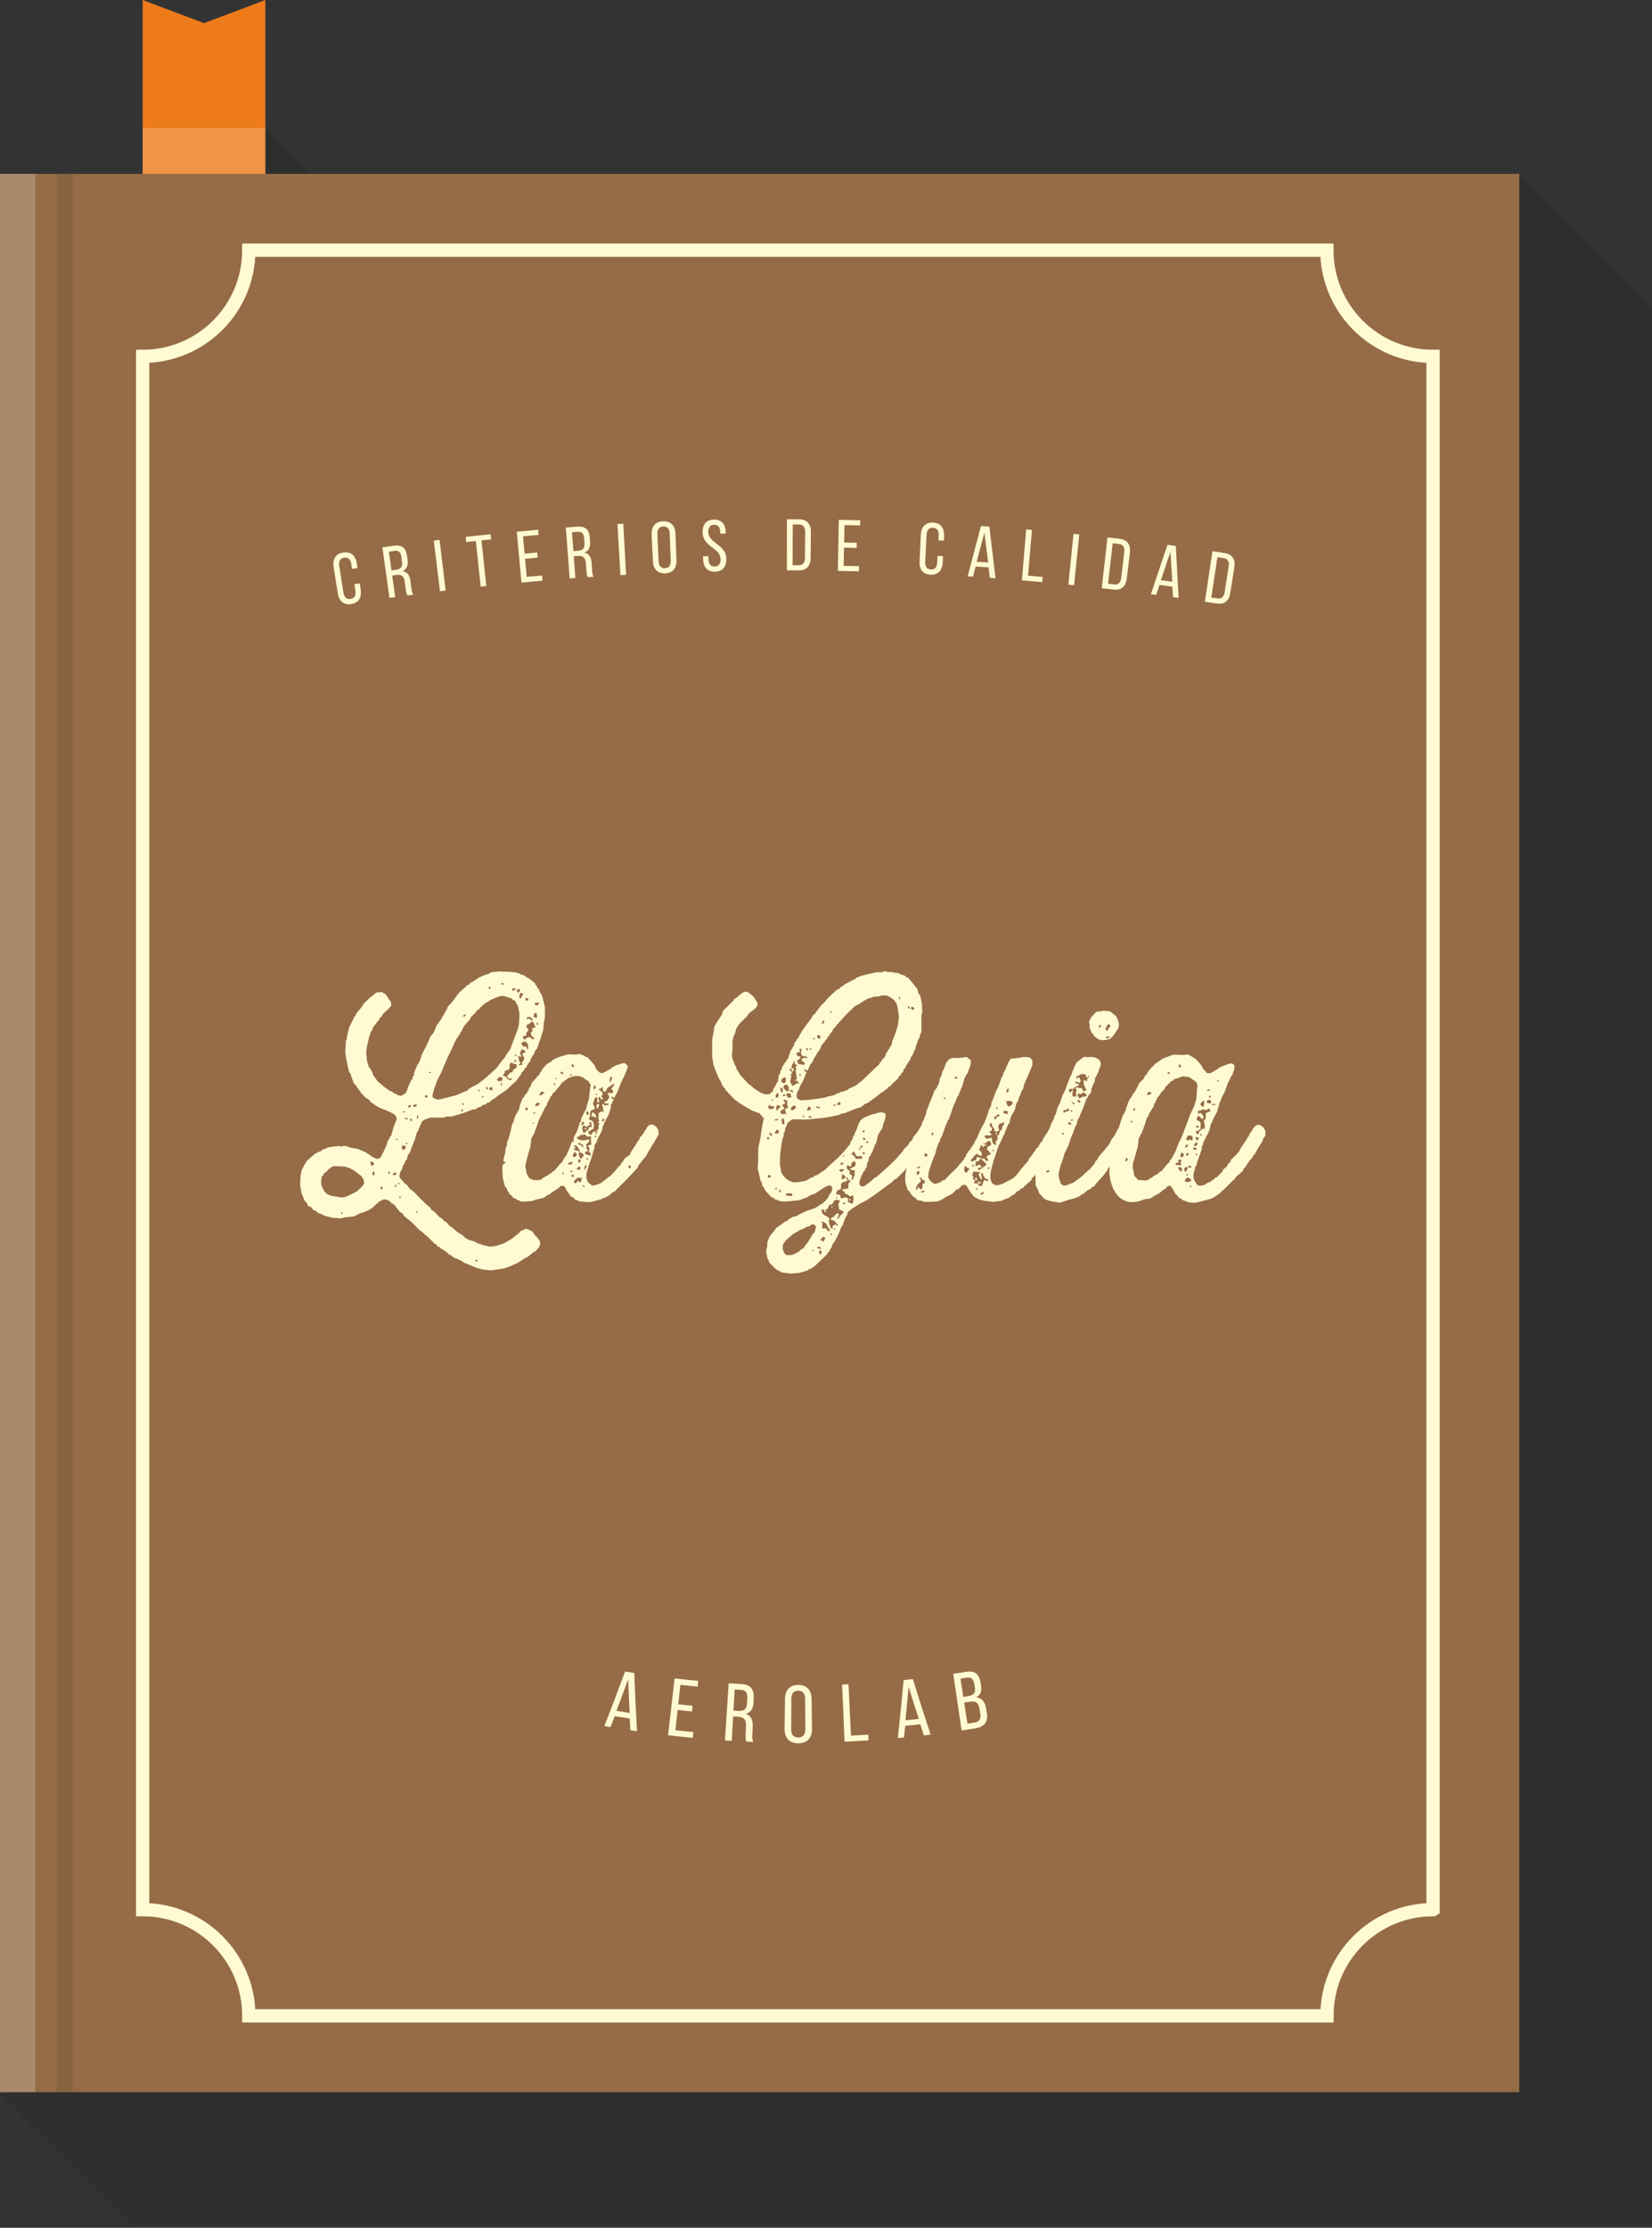 <?xml version="1.0" encoding="UTF-8" standalone="no"?>
<!-- Generator: Adobe Illustrator 17.0.0, SVG Export Plug-In . SVG Version: 6.00 Build 0)  -->
<!DOCTYPE svg  PUBLIC '-//W3C//DTD SVG 1.1//EN'  'http://www.w3.org/Graphics/SVG/1.1/DTD/svg11.dtd'>
<svg id="Layer_1" xmlns="http://www.w3.org/2000/svg" xml:space="preserve" height="349.26px" viewBox="0 0 259.125 349.264" width="259.12px" version="1.1" y="0px" x="0px" xmlns:xlink="http://www.w3.org/1999/xlink" enable-background="new 0 0 259.125 349.264">
	<rect x="0" y="0" width="259.125" height="349.264" fill="#333333" stroke="none"/>
	<polygon opacity=".2" points="259.12 48.067 238.31 27.253 228.51 48.067 20.813 48.067 20.813 317.6 0.391 328.45 21.204 349.26 21.414 348.82 259.12 348.82" fill="#1D1D1B"/>
	<rect y="27.253" x="0" height="300.75" width="238.31" fill="#956C47"/>
	<rect opacity=".2" height="300.75" width="5.55" y="27.253" x="0" fill="#fff"/>
	<rect opacity=".1" height="300.75" width="2.558" y="27.253" x="8.911" fill="#1D1D1B"/>
		<path stroke="#FFFAD2" stroke-width="2.081" stroke-miterlimit="10" d="m224.78 299.39v-243.52c-9.196 0-16.651-7.455-16.651-16.651h-169.1c0 9.196-7.455 16.651-16.651 16.651v243.52c9.196 0 16.651 7.455 16.651 16.651h169.11c-0.01-9.2 7.45-16.65 16.64-16.65z" fill="none"/>
	<rect y="20.012" x="22.374" height="7.241" width="19.252" fill="#EE7B1A"/>
	<rect opacity=".2" height="7.241" width="19.252" y="20.012" x="22.374" fill="#fff"/>
	<polygon points="22.374 0 32 3.624 41.627 0 41.627 20.012 22.374 20.012" fill="#EE7B1A"/>
	<g fill="#FFFAD2">
		<path d="m63.87 185.84l0.425 0.552 0.552 0.382 0.934 0.976 0.976 0.977 0.764 0.637 0.085 0.254 0.552 0.38 0.849 0.892 0.254 0.084 0.467 0.51 0.297 0.127 0.425 0.51 0.594 0.424 0.722 0.637 0.849 0.509 0.212 0.255 0.17 0.085 0.085 0.17h0.212v0.085h0.17v0.084l1.062 0.297v0.085h0.212v0.127l0.679 0.169 0.085 0.085 1.231 0.297h0.679l0.085-0.085h0.297l1.273-0.424 1.231-0.722 1.062-0.849 0.297-0.34 0.849-0.382 0.594 0.212 0.127 0.127 0.255 0.042 0.382 0.595 0.424 0.424 0.382 0.552 0.085 0.34-0.17 0.594-0.679 0.722-0.255 0.042v0.127h-0.169v0.085l-0.764 0.594-0.255 0.085-1.231 0.807-1.231 0.552-0.977 0.34-1.401 0.212-0.679 0.084-1.188-0.127-1.104-0.297-0.976-0.424-0.934-0.382-0.339-0.254-0.594-0.255-0.042-0.085-0.297-0.042-0.594-0.339-0.085-0.17-0.254-0.042-0.51-0.467-0.891-0.552-0.17-0.212-0.297-0.085-0.297-0.382h-0.127l-1.019-1.019-1.019-0.892-0.467-0.339-0.977-1.019-0.977-0.807-0.509-0.424v-0.212l-0.553-0.35-0.807-1.019-0.254-0.254-0.255-0.042v-0.085l-0.424-0.382-0.552-0.17-0.382 0.042-0.552 0.297-1.019 0.892-0.169 0.212h-0.212l-0.085 0.169-1.231 0.51h-0.17l-1.104 0.552-1.358 0.127-0.679 0.169-1.273-0.084-1.358-0.34-0.637-0.34h-0.169l-0.552-0.424-0.297-0.085-0.424-0.509-0.382-0.127-0.127-0.127-0.042-0.254-0.424-0.467-0.509-1.231-0.212-1.273 0.085-1.443 0.127-0.679 0.212-0.552 0.127-0.127 0.042-0.254 0.255-0.255 0.042-0.17 0.254-0.339 1.062-0.934 0.552-0.339 0.509-0.17 0.255-0.255 0.637-0.212 0.127-0.127 1.188-0.17 0.722-0.042 0.34 0.085 0.212-0.127 0.679 0.085 0.34 0.17 1.358 0.254 1.188 0.51 1.104 0.764 0.594 0.254h0.297l0.297-0.17 0.509-0.976 0.467-1.062 0.212-0.679 0.212-0.254 0.085-0.297 0.212-0.212 0.34-1.231 0.509-1.316-0.085-0.467-0.467-0.424-0.552-0.255-0.127-0.127h-0.297l-0.127-0.17-0.424-0.085-0.127-0.127h-0.17l-1.019-0.552-0.255-0.255-0.297-0.127-0.552-0.637-0.254-0.042-0.934-0.977-0.042-0.212-0.127-0.042-0.594-0.892-0.254-0.212-0.467-1.273-0.084-0.297-0.212-0.255-0.255-1.104-0.297-1.486-0.042-0.679 0.085-1.316v-0.34l0.127-0.084 0.085-0.679 0.34-1.358 0.594-1.146 0.17-0.424 0.254-0.255v-0.17l0.722-0.891 0.212-0.212v-0.17l0.17-0.042 0.084-0.297 0.977-0.934 1.062-0.849 0.976-0.085 0.085 0.169 0.255 0.085 0.339 0.34v0.169l0.212 0.127v0.17l0.254 0.212 0.17 0.382 0.042 0.467-0.424 0.51-0.892 0.807-0.17 0.382-0.297 0.212-0.085 0.297-0.425 0.467-0.594 0.806v0.17h-0.085v0.212h-0.088v0.17h-0.127l-0.34 1.146-0.297 1.316-0.127 1.104 0.085 0.255 0.042 0.764 0.339 1.104 0.127 0.085 0.339 0.552 0.212 0.594 0.679 0.934 1.019 0.849 0.849 0.637 0.467 0.17 0.254 0.254 0.297 0.042 0.212 0.212 0.679 0.085 0.382-0.297 0.255-0.085 0.042-0.254 0.127-0.127 0.17-0.594 0.509-1.062 0.212-0.254v-0.297l0.212-0.212 0.042-0.467 0.509-1.231 0.212-0.212v-0.17l0.169-0.212 0.34-1.062 0.637-1.188 0.552-1.231 0.085-0.297 0.552-0.637 0.467-1.146 0.382-0.509 0.467-0.679v-0.17h0.085l0.637-1.146 0.255-0.552 0.509-0.467 0.807-1.104 0.382-0.509 1.062-0.934 0.212-0.255 0.297-0.042 0.17-0.297 0.382-0.17 1.104-0.722 1.019-0.424 0.297-0.042 0.467-0.297 1.188-0.127 1.571 0.042 1.273 0.127 0.085 0.085 0.424 0.085 0.085 0.127 0.509 0.127 0.467 0.339 0.169 0.042 1.104 0.849 0.085 0.297 0.169 0.085 0.17 0.467 0.212 0.085v0.212h0.085v0.17l0.382 0.594 0.34 1.316 0.127 0.552v1.443l-0.085 0.722-0.085 0.17-0.085 1.188-0.34 1.146-0.467 1.316-0.17 0.51-0.254 0.254-0.255 0.637-0.297 0.382-0.042 0.254h-0.122l-0.127 0.51-0.255 0.254-0.339 0.594-0.34 0.382-0.042 0.17-0.382 0.382-0.085 0.255-0.637 0.891-1.061 0.977-0.467 0.467-1.061 0.722-0.552 0.382-0.212 0.254h-0.212l-0.085 0.212h-0.169l-0.51 0.467-0.382 0.085-0.17 0.212-0.509 0.127-0.255 0.254-0.509 0.127-0.255 0.255-0.509 0.042-1.188 0.467-2.123 0.637h-0.807l-0.424 0.17-1.403-0.01h-0.637l-0.807 0.254-0.552 0.34-0.509 1.146-0.085 0.34-0.212 0.212-0.339 1.188-0.382 0.934-0.424 1.146-0.255 0.255-0.212 0.807-0.212 0.17-0.127 0.424-0.212 0.255-0.127 0.509-0.085 0.085v0.169l-0.212 0.212-0.17 0.637 0.042 0.34 0.722 0.807 0.34 0.297 0.125 0.03zm-12.013-2.8l-0.085 0.212h-0.212l-0.212 0.297-0.552 0.425-0.085 0.297-0.255 0.212-0.085 0.637 0.042 0.722 0.425 0.892 0.509 0.509 0.509 0.212 1.486 0.254h0.594l0.424-0.127 1.146-0.552 0.552-0.297 0.892-0.892 0.169-0.382-0.085-0.552-0.382-0.552-1.104-0.849-0.085-0.084h-0.17l-0.382-0.297-0.467-0.085-0.212-0.127-1.486-0.085h-0.467l-0.422 0.22zm1.613 7.21l0.212 0.085 0.085-0.169-0.169-0.127-0.085 0.127-0.043 0.08zm4.712-7.51l0.339-0.042 0.17-0.127-0.127-0.34-0.382-0.169-0.085 0.127 0.085 0.425v0.12zm0.297 1.53h0.17l0.127-0.339-0.127-0.297-0.127 0.042-0.127 0.34 0.042 0.169 0.042 0.09zm1.444 2.25l0.085-0.34-0.085-0.127-0.17-0.042-0.084 0.297 0.169 0.17 0.085 0.04zm1.231-2.5l-0.042-0.34-0.127-0.042-0.085 0.297 0.127 0.085h0.127zm0.424 0.16l0.297 0.085 0.17-0.085 0.17-0.297-0.297-0.085-0.297 0.297-0.043 0.08zm0.382 1.92l0.17-0.042 0.085-0.34-0.255 0.127v0.25zm0.17-7.39h0.212v-0.17h-0.212v0.17zm0.297 6.92h0.297l-0.042-0.127-0.255-0.042v0.17zm0.467 2.03l-0.255-0.085-0.042 0.17 0.17 0.085 0.127-0.085v-0.1zm0.213-7.42l0.382-0.042 0.127-0.212 0.042-0.297-0.552-0.127-0.085 0.17 0.042 0.467 0.044 0.04zm0.466-5.95l-0.382-0.085-0.042 0.085 0.127 0.127 0.297-0.085v-0.03zm0.382 1.23v-0.17l-0.127-0.084h-0.339l0.042 0.127 0.339 0.085 0.085 0.04zm-0.297 3.87h0.212v-0.212h-0.212v0.21zm0.51-5.69v-0.085l0.212-0.085 0.085-0.17-0.042-0.127-0.297 0.042-0.085 0.169 0.042 0.212 0.085 0.04zm0.466 2.12l-0.042-0.34-0.085-0.127h-0.169v0.255l0.212 0.17 0.084 0.05zm0.213-2.59v0.297h0.339l0.212-0.212v-0.084l-0.17-0.085-0.339 0.042-0.042 0.03zm0.382 16.81l0.17 0.127 0.085-0.212-0.17-0.085-0.085 0.16zm0.255-14.6l0.127-0.297-0.042-0.255h-0.17v0.509l0.085 0.05zm1.188-3.65v0.212l0.085 0.085 0.297-0.085v-0.212l-0.127-0.085-0.212 0.042-0.043 0.05zm0.637-3.57h0.297l-0.042-0.127-0.255-0.042v0.17zm2.037 4.04l1.231-0.297 0.977-0.254 1.188-0.509 0.467-0.17 0.467-0.425 1.231-0.637 1.019-0.764 1.019-0.892 1.019-0.934 0.339-0.509 0.849-1.062 0.594-0.934 0.255-0.297 0.509-1.358 0.467-1.231 0.17-0.424 0.255-0.934 0.084-1.443-0.042-0.637-0.084-0.127-0.085-0.594-0.255-0.509-0.127-0.127-0.042-0.254-0.467-0.212-0.085-0.17-1.316-0.424-0.594 0.042-1.358 0.552-0.297 0.17-0.169 0.212-0.297 0.042-0.976 0.849-0.212 0.297-0.255 0.042-0.127 0.297-0.891 0.892-0.042 0.254-0.977 1.062-0.424 0.891-0.212 0.255v0.212l-0.212 0.085v0.169l-0.127 0.085-0.042 0.212-0.212 0.085v0.212h-0.085v0.212h-0.085l-0.552 1.231-0.594 1.231-0.552 1.273-0.509 1.231-0.637 1.231-0.382 1.062-0.339 1.231 0.084 0.339 0.637 0.297 0.764-0.085 0.037-0.06zm3.184 2.03l0.085-0.127-0.042-0.17-0.17-0.084-0.085 0.127 0.085 0.212 0.127 0.04zm0-1.06h0.17l0.085-0.212-0.254-0.085v0.29zm0.085-13.92l0.169 0.085 0.17-0.085 0.127-0.212-0.127-0.085-0.297 0.212-0.042 0.08zm1.911 38.33l0.297 0.212 0.085-0.382-0.339 0.085-0.043 0.08zm0.509-26.53h0.17v-0.255l-0.17-0.042v0.29zm0.552 0.89l0.297 0.085-0.042-0.169-0.17-0.127-0.042 0.127-0.043 0.09zm0.976-1.19l-0.085-0.339-0.212-0.127 0.042 0.339 0.085 0.127h0.17zm0.297-15.75l0.085-0.127-0.042-0.169-0.254-0.085v0.212l0.127 0.169h0.084zm-0.127 15.5v0.169l0.212 0.212h0.297v-0.509l-0.425 0.085-0.084 0.04zm1.189-1.28l0.382 0.297 0.255-0.212 0.042 0.17 0.085 0.042 0.169-0.594-0.467-0.17-0.424 0.382-0.042 0.08zm0.636-14.98l0.339 0.085 0.17-0.169-0.17-0.085h-0.254l-0.085 0.18zm0.128 15.88l0.084-0.17-0.084-0.212h-0.127v0.339l0.127 0.04zm1.825-3.4l-0.085-0.127-0.297-0.042-0.169 0.212-0.042 0.722-0.127 0.127-0.637 0.254 0.042 0.212-0.255 0.382v0.212h0.382l0.169 0.297 0.425 0.339 0.297-0.085 0.085-0.169-0.085-0.085-0.382 0.085-0.297-0.382 0.425-0.509 0.424-0.17 0.127-0.297 0.212-0.212 0.254-0.085 0.085-0.424-0.042-0.17-0.424-0.085h-0.085zm-0.212-11.72l0.042 0.17 0.17 0.127 0.085-0.127 0.297-0.127v-0.127l-0.212-0.042-0.34 0.085-0.042 0.04zm0.382 11.46l0.169-0.042 0.127-0.17-0.212-0.212-0.085 0.297v0.12zm0.085-0.97h0.212v-0.255l-0.085-0.042-0.127 0.212v0.08zm0.297-10.4l0.085 0.509 0.382-0.212 0.042-0.382-0.424 0.042-0.085 0.04zm0.509 10.02l0.212 0.425-0.212 0.127-0.212-0.255h-0.085l0.127 0.764 0.254 0.552-0.254 0.042-0.042 0.17 0.552-0.042 0.042-0.127-0.127-0.297 0.255-0.169 0.169-0.467-0.297-0.552v-0.17l0.467-0.212-0.127-0.297-0.467-0.17-0.255 0.595v0.09zm0-8.66h0.17l0.085-0.297 0.297-0.382-0.467-0.17-0.17 0.255-0.042 0.382 0.085 0.127 0.042 0.08zm1.316 7.38l-0.169-0.085 0.084-0.169-0.467-0.382-0.594 0.255 0.297 0.594 0.467-0.085 0.17 0.424 0.127 0.127 0.042-0.594 0.043-0.07zm0.764-3.65l-0.254-0.085-0.085 0.127-0.297 0.169v0.085l-0.339 0.127-0.085 0.127v0.255l0.297 0.339-0.127 0.339-0.255 0.255 0.085 0.297-0.085 0.085-0.467 0.084 0.042 0.34 0.254 0.255 0.17-0.255 0.509-0.212 0.425 0.297 0.297 0.042 0.127-0.17-0.255-0.127-0.254-0.254-0.085-0.51 0.297-0.254-0.084-0.297 0.042-0.127 0.34-0.085 0.17 0.042-0.34-0.806-0.043-0.09zm-1.146-3.35l0.339-0.042 0.042-0.127-0.085-0.17-0.297-0.127-0.085 0.17 0.042 0.212 0.044 0.09zm0.085 2.89l0.509-0.084 0.212 0.297h0.254l-0.084-0.297-0.297-0.255h-0.467l-0.127 0.212v0.13zm1.061-0.39l0.255 0.127 0.339 0.042-0.042-0.722-0.424-0.042 0.042 0.17-0.127 0.297-0.043 0.12zm0.212-2.12l0.127 0.34h0.297l0.34-0.34-0.127-0.085-0.594 0.042-0.043 0.05zm0.297 3.35h0.255v-0.17l-0.085-0.085h-0.17v0.26z"/>
		<path d="m98.173 166.78l0.297 0.382v0.17l-0.51 1.273-0.594 1.231-0.509 1.316-0.509 0.976-0.467-0.17-0.042 0.127 0.085 0.127 0.254 0.085 0.085 0.212-0.127 0.084-0.254 0.595h-0.212l0.212 0.212-0.34 1.146-0.255 0.594-0.212 0.254-0.085 0.34-0.212 0.297-0.042 0.255-0.169 0.212-0.127 0.722-0.679 1.273-0.17 0.509-0.382 0.637 0.084 0.34-0.127 0.127-0.34 1.274-0.467 1.316-0.382 1.316v0.637l0.212 0.637 0.509 0.467 0.297 0.127 0.722-0.17 0.637-0.297 0.976-0.764 0.042-0.127 0.255-0.042 0.934-0.977 0.424-0.552 0.382-0.339 0.085-0.297 0.255-0.17 0.127-0.339 0.509-0.467 0.424-0.255 0.127-0.34 0.637-1.019 0.17-0.085v-0.297l0.17-0.042 0.042-0.255 0.169-0.085v-0.17l0.17-0.084 0.127-0.425 0.255-0.17 0.127-0.254 0.255-0.255v-0.17l0.127-0.084 0.042-0.212h0.127l0.084-0.297 0.425-0.467 0.552-0.085 0.594 0.382 0.297 0.552 0.042 0.679-0.594 0.976-0.042 0.17-0.127 0.085-0.042 0.212h-0.085l-0.509 0.891-0.255 0.382v0.169h-0.127l-0.042 0.255-1.358 1.698-0.085 0.297-0.934 1.019-0.934 0.976-1.783 1.783-0.34 0.127-0.467 0.467-0.17 0.042-0.085 0.127-0.212 0.042v0.085h-0.212v0.085h-0.17l-0.552 0.255-1.443 0.382-0.594 0.042-1.273-0.127-0.764-0.339-0.085-0.212-0.424-0.17-0.722-0.976-0.255-0.552-0.339-0.212-0.297 0.042-0.552 0.467-0.934 0.594-0.424 0.34h-0.212l-0.042 0.127-0.169 0.042-0.17 0.212h-0.17v0.085l-1.273 0.297-0.637 0.212-1.316 0.085h-0.297l-0.806-0.339-0.085-0.127-0.34-0.085-0.339-0.424-0.34-0.212-0.042-0.255-0.212-0.212-0.17-0.467-0.255-0.254-0.339-1.358-0.085-1.401v-0.255l0.085-0.17-0.042-0.127 0.085-0.17 0.424-0.212v-0.085l-0.34-0.127-0.042-0.127 0.212-0.977 0.085-0.127 0.085-1.019h0.127l0.127-0.977 0.169-0.254 0.297-1.104 0.297-1.316 0.17-0.212 0.17-0.68 0.255-0.594 0.212-0.254v-0.212h0.127v-0.17h0.085l0.212-0.891 0.382-0.977 0.255-0.255 0.169-0.339 0.34-0.34v-0.212l0.17-0.085 0.085-0.382 0.254-0.254 0.127-0.509 0.892-1.019 0.467-0.509v-0.212l0.255-0.17 0.085-0.297 0.721-0.807 0.595-0.339 0.509-0.425 1.019-0.424 1.231-0.34 1.358 0.042 0.467-0.127 0.127 0.127 0.467 0.127 0.297 0.212 0.297 0.085 0.934 1.019 0.212 0.255v0.127l0.127 0.127 0.042 0.255 0.467 0.509 0.297 0.17h0.34l1.188-0.637 0.212-0.212 0.722-0.382 1.146-0.34 0.254 0.085 0.087 0.02zm-5.773 5.35l0.127-1.316 0.127-0.679-0.085-0.255-0.169-0.127-0.085-0.297-0.297-0.085-0.552-0.424-0.594-0.255h-0.722l-0.977 0.297-1.104 0.807-0.127 0.254-0.891 1.062-0.382 0.339-0.085 0.297-0.254 0.212-0.127 0.34-0.127 0.127v0.169l-0.212 0.255-0.127 0.509-0.169 0.127-0.594 1.231-0.425 0.807-0.424 1.273-0.255 0.637v0.17l-0.212 0.212v0.17l-0.297 0.424-0.17 1.358-0.382 1.316-0.34 1.358-0.085 0.509 0.127 0.297 0.042 0.594 0.297 0.637 0.212 0.255 0.552 0.254 0.934 0.042 0.085-0.085h0.297l0.169-0.254 0.382-0.17v-0.085l0.254-0.042 0.51-0.382 0.297-0.127 0.085-0.212 0.297-0.085 0.891-1.061 0.467-0.467v-0.212l0.169-0.085v-0.212l0.297-0.254 0.509-1.104 0.467-1.231h0.382v-0.085l-0.17-0.085 0.085-0.509 0.467-0.892 0.382-1.104 0.042-0.255 0.17-0.127 0.084-0.51 0.51-1.104 0.212-0.297 0.34-1.273 0.17-0.509v-0.11zm-9.892 1.95l0.255-0.085 0.042-0.169-0.212-0.255-0.17 0.255v0.169l0.085 0.07zm1.062 2.08h0.169v-0.169h-0.169v0.17zm0.085-1.61l0.297 0.085-0.042-0.17-0.17-0.127-0.042 0.127-0.043 0.08zm0.297-1.23l0.127 0.085 0.339-0.042 0.212-0.254v-0.17l-0.339-0.085-0.255 0.212-0.085 0.17v0.08zm0.679-1.57l0.34-0.085 0.424-0.382-0.297-0.169-0.297 0.127-0.17 0.382v0.13zm2.208-1.7h0.297l-0.127-0.297-0.17 0.169v0.13zm0.296-0.89h0.17v-0.17h-0.17v0.17zm0.765-1.06l0.127 0.255 0.34 0.042-0.042-0.212-0.255-0.17-0.17 0.08zm0.297 16.04l0.17-0.042 0.084-0.17-0.169-0.17-0.085 0.297v0.08zm0.934-1.61l0.169 0.085 0.425-0.127 0.084-0.34-0.509 0.085-0.169 0.212v0.08zm0.212-13.84l0.297-0.085 0.085-0.212-0.212 0.042-0.127 0.169-0.043 0.09zm0.17 15.07h0.212l0.084-0.17-0.297-0.085v0.26zm0.509-16.43l-0.042-0.339-0.085-0.127h-0.169l-0.085 0.127 0.042 0.169 0.254 0.17h0.085zm-0.382 16.94v0.17l0.085 0.085 0.297-0.085v-0.17l-0.127-0.127h-0.169v0.084l-0.086 0.05zm0.255-2.89l0.382-0.042 0.17-0.17 0.042-0.17-0.212-0.297-0.17-0.085-0.255 0.467v0.255l0.043 0.04zm1.061-0.76l-0.085-0.382-0.467-0.679-0.34 0.042-0.042 0.127 0.255 0.17v0.127l-0.382 0.084 0.34 0.255 0.467 0.042 0.17 0.297-0.085 0.169 0.042 0.34 0.255 0.467h0.084l0.34-0.424 0.042-0.17-0.085-0.17-0.467-0.254-0.042-0.05zm-0.934 4.71l0.17 0.17 0.212-0.042 0.212-0.34h0.085l0.17 0.212h0.212l0.127-0.297 0.042-0.382h-0.679l-0.467 0.424-0.085 0.17v0.09zm2.08-7.13l-0.339-0.339-0.212-0.042-0.127 0.127-0.339-0.042-0.34 0.339-0.254-0.042v0.17l0.169 0.255 0.637 0.169 0.764-0.084 0.34-0.127v0.382l-0.212 0.255-0.255 0.127 0.085 0.509-0.085 0.254 0.255 0.127 0.042 0.17-0.424 0.212-0.085 0.254 0.849 0.297 0.127-0.085-0.127-0.34-0.254-0.339 0.17-0.127-0.042-0.254-0.212-0.382 0.17-0.127 0.382-0.085-0.085-0.297v-1.019l-0.467 0.085h-0.131zm-1.613 5.18h0.424l0.127-0.127 0.042-0.255-0.297-0.085-0.255 0.212-0.042 0.17v0.08zm0.467-1.15l0.127-0.212-0.085-0.255h-0.212l-0.127 0.297 0.085 0.169h0.212zm0.128-2.8l0.212 0.382 0.17 0.042v-0.297l-0.255-0.212-0.424-0.17-0.085 0.085v0.169l0.297 0.085 0.085-0.09zm0.084-3.06h0.212l0.255-0.212v-0.169l-0.297-0.212 0.042 0.127-0.212 0.382v0.08zm1.444 0h-0.169l-0.425 0.297-0.169-0.042-0.085-0.127-0.297-0.042-0.085 0.127-0.042 0.382 0.127 0.552 0.085 0.085 0.297-0.127 0.169-0.254 0.297-0.085 0.042-0.34 0.085-0.127 0.339 0.085v-0.764l-0.255-0.085-0.084 0.085v0.169l0.127 0.127 0.043 0.07zm-1.274 9.6l0.382 0.127-0.085-0.212-0.17-0.085-0.085 0.127-0.042 0.04zm0.297-2.59l0.127-0.042 0.085-0.212 0.127-0.085 0.042-0.339h-0.169l-0.127 0.127-0.085 0.467v0.08zm0.085-6.54h0.212v0.212h-0.212v-0.21zm0.595-2.08v-0.382l-0.212-0.212-0.17 0.255 0.085 0.297 0.17 0.042h0.127zm-0.085 7.09v-0.17l-0.212-0.212v0.34l0.127 0.042h0.085zm2.971-11.25v0.212l-0.212 0.255-0.255 0.127-0.169-0.255-0.042-0.509-0.17 0.042-0.127 0.212h-0.297l0.042 0.17 0.51 0.382 0.042 0.382-0.212 0.255 0.17 0.254 0.042 0.212-0.17 0.085-0.255-0.425-0.17-0.042-0.042 0.255 0.085 0.382-0.042 0.255-0.169 0.085-0.085-0.255 0.042-0.509-0.255-0.212-0.17 0.255-0.297 0.807 0.085 0.085v0.212l0.212 0.255v0.297l-0.637 0.254-0.127 0.637 0.085 0.255-0.212 0.212v0.297l0.467 0.17 0.17 0.212 0.127 0.467-0.085 0.594-0.849 0.467 0.212 0.425 0.339 0.042 0.127-0.297 0.255-0.212 0.297-0.042v0.169l-0.17 0.297 0.17-0.042 0.17-0.17 0.042-0.467 0.17-0.085 0.084-0.297-0.084-0.297 0.212-0.297-0.297-0.169 0.169-0.085 0.042-0.17-0.127-0.509 0.084-0.297-0.084-0.297 0.212-0.255 0.297-0.127 0.339 0.042 0.042-0.127-0.127-0.085v-0.509l-0.169-0.255 0.169-0.297 0.127 0.085v0.212l0.679-0.084 0.085-0.212-0.594-0.042-0.085-0.085v-0.17l0.34-0.127 0.212-0.169 0.212-0.467-0.297-0.594 0.297-0.042 0.34 0.085 0.254-0.127v-0.212l-0.297-0.382 0.382-0.467 0.085-0.382-1.062 0.722-0.082 0.07zm-2.207 3.74l0.424 0.424 0.127 0.467-0.764-0.297 0.042-0.339 0.127-0.212 0.044-0.04zm0.085-3.53l0.297-0.17 0.085-0.254-0.042-0.17-0.127-0.085-0.169 0.212-0.042 0.339v0.12zm0.212 7.47h0.17l0.085-0.255h-0.17l-0.085 0.17v0.09zm0.17-6.62h0.212v-0.17h-0.212v0.17zm0.212 1.44h0.254l0.085 0.127-0.212 0.424 0.042 0.127h-0.17l-0.127-0.297 0.085-0.339 0.043-0.04zm0.764 2.68h0.297l0.085-0.297-0.212-0.17-0.169 0.34v0.13zm1.359-6.11l0.212-0.679-0.042-0.127-0.169-0.085-0.127 0.297-0.042 0.382 0.085 0.17 0.083 0.04zm2.759 13.16l0.085 0.297h0.212l0.085-0.127-0.085-0.297h-0.212v0.085l-0.085 0.05z"/>
		<path d="m138.84 174.59l0.084 0.339-0.127 0.637-0.255 0.637-0.127 0.637-0.68 1.062-0.254 1.104-0.17 0.467h-0.128l-0.085 0.467-0.17 0.297v0.212l-0.127 0.085-0.085 0.297-0.127 0.127-0.043 0.255h-0.127v0.17h-0.085l-0.17 0.806-0.127 0.085-0.085 0.679-0.17 0.212-0.128 0.339-0.297 0.297-0.042 0.255-0.17 0.212-0.34 0.977v0.339l0.127 0.297 0.298 0.127 0.339-0.042 1.02-0.764 0.594-0.552 0.298-0.127 1.019-0.892 0.977-0.891 1.019-0.977 0.849-0.977 0.213-0.212 0.169-0.34 0.85-0.849v-0.212l0.509-0.467 0.213-0.51 0.424-0.467 0.722-1.104 0.553-0.297 0.679 0.042 0.425 0.339 0.17 0.425v0.297l-0.298 0.722-0.127 0.085-0.043 0.212h-0.085l-0.297 0.679-0.127 0.042-0.765 1.188-0.339 0.552-0.637 0.637-0.043 0.255-1.868 1.953-0.976 0.977-0.085 0.127h-0.213l-0.509 0.51-1.062 0.764-1.019 0.764-1.146 0.807-0.892 0.594h-0.17v0.127h-0.212v0.085h-0.17l-1.061 0.679-0.213 0.17h-0.127l-0.807 0.679-0.085 0.382-0.34 0.594-0.382 1.062-0.212 0.297-0.468 1.189-0.637 1.188-0.254 0.297-0.085 0.297-0.51 0.934-0.17 0.085-0.042 0.212-0.977 0.934-1.019 0.976-0.552 0.382-0.51 0.212v0.084l-1.316 0.382-1.358 0.127-1.358-0.17-0.934-0.467-1.104-1.104-0.127-0.424-0.127-0.127-0.254-1.231 0.169-0.679 0.042-0.722 0.34-0.892 0.849-1.061 0.212-0.297 0.807-0.552 0.552-0.424 0.212-0.042 0.51-0.425 0.595-0.297 0.637-0.17 0.127-0.127 1.146-0.552 1.23-0.424 0.425-0.17 0.722-0.509h0.127l0.552-0.467 0.425-0.509 0.34-0.679h0.085v-0.17h0.127l0.17-0.679-0.17-0.382-0.34-0.085-0.637 0.255-1.104 0.722-0.509 0.339-0.637 0.212-0.552 0.339-1.274 0.467-1.315 0.127-0.977 0.085-0.764-0.085-0.552-0.254h-0.213v-0.085l-0.254-0.212-0.255-0.042-0.891-0.976-0.425-0.722h-0.085l-0.169-0.764-0.127-0.085-0.297-1.316-0.169-0.637 0.084-1.358v-1.358l0.042-0.679 0.297-1.316 0.17-1.231 0.254-1.443 0.127-0.467-0.679-0.806-1.146-0.425-1.189-0.679-0.637-0.382-0.976-0.722-1.019-1.062-0.424-0.467v-0.17l-0.297-0.212v-0.17l-0.212-0.17-0.085-0.339-0.467-0.849-0.552-1.316-0.212-0.594-0.212-1.273v-2.759l0.255-1.316 0.085-0.679 0.424-0.764 0.722-1.062 0.254-0.722 0.934-0.891 0.722-0.722 0.042-0.17 0.552-0.34 0.467-0.467 0.595-0.339 0.552 0.042 0.891 0.722 0.595 0.976 0.042 0.34-0.34 0.509-1.104 0.849-0.127 0.297-1.019 1.019-0.424 0.467-0.34 0.552-0.169 0.679-0.255 0.552-0.17 0.722v1.316l-0.085 0.637 0.042 0.679 0.467 1.231 0.169 0.212 0.042 0.297 0.637 1.019 0.934 1.019 0.467 0.467 0.17 0.042 0.467 0.467 1.146 0.722 0.679 0.255 0.722-0.042 0.297-0.339 0.212-0.085v-0.297l0.552-0.892v-0.169l0.212-0.17 0.127-1.019 0.255-0.339v-0.297l0.128-0.127 0.212-0.637 0.297-0.382 0.043-0.17 0.254-0.212v-0.127l0.34-0.425 0.043-0.382 0.127-0.127 0.085-0.467h0.085v-0.212l0.212-0.212 0.043-0.212 0.127-0.042v-0.17h0.128l0.042-0.339 0.212-0.467 0.17-0.042 0.085-0.297 0.255-0.212 0.042-0.254 0.68-1.104 0.849-1.146 0.51-0.679 0.042-0.212 0.553-0.467v-0.17l0.254-0.212 0.128-0.297 0.212-0.085v-0.17l0.892-0.891 0.297-0.382 1.019-0.976 0.468-0.425 0.467-0.212 0.212-0.297 0.297-0.085 0.213-0.255 1.188-0.594 0.127-0.127h0.17l0.51-0.382 0.679-0.255 1.146-0.297 1.188-0.255h0.807l0.51-0.17h0.212l0.255 0.127h0.849v0.085l0.892 0.085 0.297 0.212 0.637 0.169 0.298 0.297h0.212l1.485 1.783 0.17 0.722 0.297 0.382 0.255 1.316 0.043 1.358-0.128 0.212v2.759l-0.212 0.425-0.085 0.552h-0.127v0.212h-0.085l-0.17 0.637-0.213 0.424-0.084 0.552h-0.085l-0.383 0.977-0.212 0.17-0.042 0.297-0.765 1.146-0.042 0.212-0.255 0.255-0.128 0.424-0.254 0.17-0.043 0.212-0.425 0.424v0.17l-0.976 0.891-0.34 0.425h-0.17l-0.425 0.467-0.169 0.042-0.298 0.34h-0.17l-1.061 0.849-1.146 0.807-0.127 0.127-0.298 0.042-0.637 0.509-1.23 0.424-1.231 0.51-0.934 0.212v0.085l-1.316 0.297-1.315 0.212-1.358 0.127-1.316 0.127-1.358-0.042h-0.637l-0.34 0.127-0.594 0.509v0.17l-0.297 0.594-0.085 0.594h-0.128l-0.042 0.637-0.17 0.382-0.212 1.231-0.17 1.358-0.043 1.443 0.213 1.273 0.382 0.594 0.509 0.509 0.552 0.297 0.255 0.042v0.085l0.68 0.042 1.315-0.212 0.595-0.255 0.255-0.212 0.424-0.127 0.255-0.212 0.51-0.17 0.467-0.382 0.595-0.34 1.019-0.976 1.019-0.892 0.934-0.976 0.85-1.019 0.127-0.127 0.212-0.594 0.213-0.254 0.127-0.51 0.213-0.212 0.042-0.382 0.127-0.042 0.468-1.316 0.339-0.552 0.467-0.382 1.274-0.51 0.637-0.127 0.212-0.127 0.594-0.085 0.553 0.127 0.12 0.08zm-18.55 3.74l0.085 0.297h0.212l0.085-0.297h-0.085v-0.085l-0.212 0.042-0.1 0.05zm0.17 5.94l-0.042 0.17 0.085 0.17 0.17 0.042 0.297-0.255-0.339-0.212-0.127 0.042-0.04 0.04zm0-10.57l0.297 0.17h0.339l0.297-0.127 0.042-0.34-0.382 0.042-0.467-0.212-0.085 0.424-0.04 0.05zm0.68 4.33l-0.127-0.297-0.254-0.17-0.085 0.17 0.17 0.297 0.254 0.042 0.04-0.04zm-0.08-5.48h0.212v-0.17h-0.212v0.17zm0.46 3.1h0.34l0.255-0.127-0.128-0.085h-0.339l-0.128 0.127v0.08zm0 2l0.298 0.085 0.382-0.17-0.085-0.339-0.213-0.17-0.382 0.509v0.08zm0 8.74l0.298 0.085 0.084-0.255-0.339 0.085-0.04 0.09zm0.22-14.3h0.254l0.17-0.382-0.127-0.297-0.128-0.085-0.254 0.425 0.042 0.254 0.05 0.1zm0.08 1.99l0.084 0.042 0.17-0.297 0.34-0.255v-0.17l-0.51-0.169-0.169 0.467 0.042 0.297 0.05 0.09zm0.38 12.78h0.297v-0.17l-0.212-0.212-0.085 0.297v0.08zm0.51-15.54l0.085-0.297-0.042-0.34-0.212-0.169-0.128 0.042v0.382l0.212 0.339 0.08 0.05zm0.77 1.96v-0.722l-0.425-0.17-0.17 0.085 0.043 0.169 0.212 0.127 0.043 0.17-0.425 0.255-0.043 0.169 0.298 0.297-0.043 0.212-0.467 0.212-0.085 0.297 0.043 0.17 0.297 0.127 0.34-0.084 0.085 0.127 0.169-0.042-0.254-0.764 0.552-0.297-0.17-0.36zm-0.22-4.29l-0.213-0.085-0.382 0.212-0.085 0.169v0.382l0.297 0.127 0.34-0.085 0.043-0.637v-0.07zm-0.3 7.3l0.085-0.297-0.042-0.382-0.213-0.382-0.17 0.297v0.34l0.128 0.339 0.127 0.085h0.08zm4.72 15.66h-0.382l-0.255 0.255-0.679 0.212-0.382 0.255-0.34 0.085-1.188 0.679-1.104 0.934-0.382 0.467-0.17 0.339-0.042 0.637 0.255 0.637 0.339 0.34 0.807-0.042 0.552-0.17v-0.085h0.213v-0.085h0.17v-0.127l0.254-0.042 0.255-0.34 0.383-0.17 0.849-1.146 0.679-1.146 0.213-0.17 0.212-0.637 0.043-0.382-0.255-0.212-0.04-0.07zm-4.88-20.08l0.34-0.042 0.043-0.255h-0.298l-0.085 0.212v0.08zm0.08-1.31l0.425 0.467 0.17 0.085 0.17-0.042 0.085-0.297-0.043-0.382-0.17-0.297-0.339-0.042-0.213 0.17-0.085 0.255v0.08zm0.38 16.6l0.084 0.297 0.85 0.042 0.127-0.127-0.127-0.212-0.17-0.085-0.722 0.042-0.04 0.04zm0.77-15.07l0.085-0.212-0.17-0.467h-0.595l0.043 0.382 0.255 0.297h0.37zm0.21-3.95l-0.042 0.17-0.17 0.127 0.085 0.297-0.17 0.849 0.127 0.297 0.128 0.085 0.042 0.297 0.34-0.127 0.51-0.339 0.297 0.169-0.382-0.594-0.085 0.085-0.213-0.085 0.043-0.085 0.255-0.084-0.213-1.358 0.128-0.212-0.128-0.34 0.213-0.254v-0.17l-0.255 0.042-0.128-0.212 0.085-0.382-0.169 0.085-0.298 0.552-0.127 0.509 0.382 0.042 0.043 0.127-0.17 0.339-0.128 0.085-0.042-0.339-0.085-0.127-0.255-0.042 0.043 0.255 0.297 0.254 0.04 0.05zm-0.38 2.8v0.127l0.34 0.085 0.085 0.127 0.127-0.084-0.127-0.297h-0.34l-0.08 0.03zm0.17 3.06l0.297 0.042 0.297-0.127 0.213-0.297-0.043-0.212-0.17-0.085-0.297 0.085-0.212 0.255-0.085 0.255v0.08zm1.65-4.04l-0.297 0.552v0.127l-0.34 0.637-0.127 0.595 0.085 0.084 0.042 0.297 0.552 0.255 1.443-0.085 1.231-0.17 1.315-0.212 0.043-0.085 1.23-0.254 0.383-0.255 0.382-0.085 0.212-0.169 0.467-0.042 0.298-0.212h0.297l0.17-0.212 1.104-0.509 1.062-0.807 0.976-0.934 1.02-0.977 0.722-0.679 0.085-0.255 0.254-0.254 0.128-0.255 0.297-0.212 0.255-0.552v-0.169l0.255-0.255 0.085-0.297 0.212-0.169 0.085-0.297 0.212-0.212 0.128-0.637 0.509-1.273 0.383-1.273 0.169-1.358-0.212-1.358-0.17-0.679-0.424-0.552-0.468-0.382-0.594-0.297-0.722-0.042-0.552 0.17-0.765 0.042-0.552 0.212-0.467 0.085-0.255 0.212-0.17 0.042-1.104 0.722-0.382 0.169-0.977 0.892-0.977 1.019-0.891 1.019-0.765 0.892v0.17l-0.467 0.509v0.17l-0.297 0.212v0.17l-0.892 1.104-0.085 0.042v0.212h-0.085v0.17h-0.085v0.212l-0.382 0.467-0.68 1.146v0.127h-0.085v0.17l-0.382 0.467-0.425 0.934-0.084 0.042-0.255-0.17h-0.213l0.043 0.212 0.212 0.17 0.128-0.042-0.468 1.231-0.339 0.637-0.06 0.04zm-0.21-5.09l-0.297 0.17h-0.255v0.212l0.255 0.382 0.339-0.042 0.043 0.127-0.128 0.297-0.297 0.17-0.127 0.212 0.127 0.127 0.043 0.255 0.807 0.17 0.254-0.085v-0.212l-0.467-0.382-0.085-0.17 0.425-0.255h0.34l0.17 0.085-0.085-0.297-0.68-0.085-0.17-0.297-0.042-0.339 0.127-0.425-0.297-0.084-0.085 0.127 0.085 0.212v0.13zm0 3.82l0.17-0.17-0.043-0.127-0.255 0.042 0.13 0.26zm0.68 6.45v-0.17l-0.212-0.085-0.042 0.17 0.127 0.085h0.12zm0.3-10.48h0.212l0.085-0.127-0.043-0.169-0.169-0.085-0.085 0.297v0.08zm0.17 9.42l0.212 0.042 0.382-0.212-0.042-0.17-0.255-0.297-0.17 0.085 0.042 0.085-0.212 0.339 0.04 0.14zm0.21 0.98l0.042 0.17h0.425l-0.042-0.17-0.128-0.085-0.255 0.042-0.05 0.04zm0.17-10.49h0.212l0.043-0.169-0.128-0.127-0.127 0.212v0.09zm0.68 31.46l-0.212-0.085-0.085 0.17h0.297v-0.08zm-0.09-33.07h0.213v-0.212h-0.213v0.21zm0.39 10.65l0.509 0.17 0.17-0.17-0.552-0.17-0.085 0.085-0.04 0.09zm0.67-10.78l0.043-0.34-0.213-0.212h-0.297l0.042 0.382 0.085 0.127 0.213 0.042h0.14zm-0.46 32.69l0.042 0.169 0.51 0.127v-0.212l-0.085-0.127h-0.425l-0.05 0.04zm0.55 1.14l0.127-0.297-0.042-0.297h-0.297l-0.085 0.339 0.212 0.255h0.09zm-0.09-2.2h0.17l0.425 0.212v-0.17l0.212-0.382-0.043-0.127-0.339-0.085-0.382 0.467-0.04 0.09zm2.3-6.33l-0.467 0.679-0.382 0.084-0.212 0.382v0.212l-0.34 0.127-0.128 0.127 0.213 0.212-0.128 0.085-0.12-0.04-0.255-0.424h-0.17l-0.085 0.212 0.043 0.34 0.382 0.382 0.637 0.34 0.17 0.254-0.127 0.382 0.339 1.061 0.128 0.085h0.212l-0.127-0.297 0.424-0.382 0.383 0.212 0.127-0.085-0.68-0.764-0.382-0.042-0.127-0.17 0.297-0.297h0.212l0.17-0.297 0.383-0.297 0.169 0.042 0.128 0.17-0.128 0.085-0.042 0.297-0.212 0.169 0.212 0.127 0.382-0.552 0.382-0.339 0.085-0.255-0.254-0.17-0.425-0.127-0.128-0.806 0.085-0.34 0.128-0.127v-0.169l-0.255-0.085h-0.49zm-1.91 3.74l-0.085 0.127 0.043 0.594 0.127 0.042 0.255-0.085 0.17 0.042 0.34 0.424h0.254l0.043-0.084-0.17-0.382h-0.127v-0.17l-0.34-0.594-0.595-0.297-0.085 0.085 0.128 0.212 0.05 0.1zm-0.09-31.33l0.128-0.042 0.212-0.254v-0.17l-0.17-0.127-0.212 0.467 0.04 0.12zm1.23-1.83l0.297 0.085-0.042-0.17-0.17-0.127-0.043 0.127-0.05 0.08zm0.09 34.9h0.212v-0.212h-0.212v0.21zm0.12-4.5h0.17v0.17h-0.17v-0.17zm0.39-15.71h0.17l0.128-0.254h-0.298v0.25zm0 19.36h0.17v-0.212h-0.17v0.21zm1.91-8.11l0.297 0.382-0.425 0.255-0.34 0.042-0.297 0.297v0.764l-0.594 0.255-0.128 0.254-0.042 0.382h0.552l0.17 0.509 0.212 0.127 0.255-0.17h0.552l0.127 0.255-0.042 0.424 0.552 0.255h0.212l0.128-0.637-0.043-0.594-0.127-0.085-0.297 0.212-0.213-0.084-0.212-0.212-0.467-0.127v-0.297l-0.383-0.17-0.042-0.212 0.977-0.17v-0.764l0.297-0.297v-0.212l-0.212 0.042-0.17-0.424h-0.3zm-1.53 3.19h0.17v-0.17h-0.17v0.17zm0.17-14.61h0.382l0.127-0.085v-0.212l-0.212-0.17-0.255 0.212-0.042 0.17v0.09zm0.29 10.27l0.34 0.255 0.382-0.255 0.042-0.169-0.467-0.042-0.255 0.127-0.04 0.08zm0.22-1.14l0.085 0.297 0.297-0.127 0.085-0.255-0.424 0.042-0.04 0.04zm0.85 2.29l-0.17-0.297-0.255-0.212-0.17-0.042-0.085 0.764h0.212l0.34-0.212h0.14zm-0.47-3.35h0.17v-0.17h-0.17v0.17zm0 7.51h0.17l0.213-0.212-0.17-0.085-0.213 0.17v0.12zm1.61-6.75l-0.085 0.169-0.212 0.127v0.467l-0.212 0.042-0.425-0.212-0.085 0.467 0.085 0.17 0.297 0.169 0.085 0.127v0.51l0.297 0.127 0.085 0.17-0.127 0.552 0.255-0.042 0.127-0.424 0.128-0.085v-0.679l0.085-0.212-0.68-0.084-0.085-0.297 0.127 0.042 0.638-0.34 0.084-0.339-0.084-0.424h-0.3zm-0.55 5.86l0.128 0.127-0.043 0.17h-0.212l0.085-0.212 0.04-0.09zm0.26-7l0.51 0.382 0.169 0.382h0.977v-0.339l-0.085-0.127-0.679 0.085-0.297-0.382-0.128-0.339-0.17-0.042v0.085l-0.255 0.212-0.04 0.09zm1.35-0.6v-0.339l-0.17-0.042 0.085 0.382h0.09zm0-0.46l0.085 0.085h0.17l0.212-0.255-0.212-0.085-0.213 0.17-0.05 0.09zm0.6-2.3l0.17-0.297-0.212-0.085-0.17 0.212 0.085 0.127 0.13 0.04zm0.17 3.36v-0.17l-0.382-0.127 0.043 0.212 0.127 0.127h0.127l0.08-0.04zm0.08-2.21v-0.212l-0.382-0.17 0.043 0.34 0.254 0.042h0.09zm0.13 0.47h0.297v-0.255h-0.212l-0.085 0.17v0.09zm5.26-22.5l0.085-0.297-0.255-0.085 0.085 0.382h0.09zm1.57 1.44v-0.17l-0.212-0.212-0.085 0.127 0.042 0.17 0.128 0.085h0.13zm0.17-0.08l0.212 0.297 0.298-0.085 0.042-0.127-0.212-0.255h-0.213l-0.084 0.085-0.05 0.08z"/>
		<path d="m161.94 166.27v0.679l-0.51 1.273-0.552 1.231-0.255 0.637-0.127 0.594-0.34 0.552-0.17 0.595h-0.085l-0.17 0.679-0.297 0.467-0.297 1.146h-0.085v0.212l-0.212 0.212-0.298 0.637-0.255 0.976-0.127 0.085-0.467 1.062-0.128 0.509-0.127 0.127-0.552 1.231-0.255 0.467-0.807 2.42-0.34 1.273-0.127 0.722v0.722l0.212 0.679 0.468 0.339h0.594l0.637-0.212 1.316-0.679 0.509-0.339 0.383-0.382 0.891-1.146 0.892-1.019 0.085-0.085v-0.212l0.255-0.255 0.68-0.976 0.127-0.085 0.085-0.297 0.382-0.297 0.34-0.679 0.255-0.17 0.212-0.594h0.085l0.085-0.212h0.085v-0.169l0.382-0.467 0.255-0.552 0.467-0.467 0.467-0.127 0.595 0.255 0.467 0.637 0.042 0.637-0.467 0.934-0.509 0.764-0.043 0.212-0.255 0.255-0.127 0.424-0.255 0.254-0.127 0.425-0.17 0.042-0.213 0.424-0.297 0.17-0.085 0.297-0.297 0.212-0.085 0.297-0.382 0.297-0.68 1.019-0.807 0.891v0.17l-1.019 0.892-0.382 0.382-0.297 0.085-0.213 0.297-0.297 0.085-0.51 0.509-0.552 0.297-0.255 0.255h-0.212v0.085l-0.255 0.042-0.722 0.339-1.315 0.17-1.358-0.17-0.722-0.169-0.85-0.425-0.467-0.509-0.764-1.231-0.212-0.17-0.468 0.042-0.637 0.637-0.255 0.042-0.721 0.722-0.298 0.085-0.255 0.212-0.254 0.042-0.51 0.382-0.892 0.424-1.273 0.085h-0.722l-0.425-0.085-0.085-0.085-0.679-0.084-0.467-0.467h-0.128l-0.467-0.509-0.255-0.467-0.212-0.085-0.34-1.062-0.085-0.722 0.043-0.806 0.297-1.358 0.68-2.717 0.17-0.637 0.212-0.297 0.042-0.255 0.213-0.297 0.212-0.552v-0.17l0.212-0.17 0.255-0.892 0.17-0.127 0.17-0.594 0.297-0.552 0.085-0.339 0.17-0.255 0.127-0.679 0.468-1.231 0.467-1.104 0.255-0.764 0.382-0.467 0.424-0.934 0.085-0.637 0.213-0.255 0.255-0.976h0.085l0.467-1.231 0.424-0.509 0.595-0.212 0.764 0.042 1.358-0.169 0.17 0.042v0.084l0.467 0.297 0.085 0.297-0.127 0.721-0.425 1.104v0.085l-0.212 0.127v0.169l-0.212 0.297-0.34 1.188-0.51 1.231-0.17 0.467-0.212 0.212v0.17l-0.17 0.297v0.169l-0.297 0.51-0.467 1.401-0.34 0.891-0.212 0.297-0.043 0.297h-0.085l-0.382 1.062-0.297 0.849-0.34 0.679-0.043 0.297-0.212 0.255-0.382 1.146-0.085 0.424-0.467 1.146-0.467 1.358-0.17 0.722-0.043 0.594 0.425 0.637 0.51 0.339h0.339l0.68-0.254 0.382-0.297h0.212l0.892-0.934 1.019-0.977 0.892-1.061 0.298-0.34v-0.17l0.254-0.212 0.043-0.297 0.552-0.764 0.212-0.17v-0.212l0.213-0.127v-0.17l0.17-0.085v-0.169h0.127l0.042-0.297 0.383-0.594 0.509-1.231 0.68-1.231 0.467-1.231 0.255-0.807 0.297-0.552 0.085-0.509 0.51-1.273 0.212-0.594 0.34-0.637 0.467-1.316 0.297-0.594 0.085-0.34 0.212-0.339 0.51-1.231 0.382-0.594 1.316-0.127 0.637-0.127h0.679l0.34 0.084 0.212 0.17 0.128 0.255 0.12 0.05zm-17.49 18.93l-0.468 0.424-0.297 0.552v0.34h0.17l0.127-0.297 0.17-0.084 0.17 0.297h0.213l0.169-0.212v-0.637l0.383-0.084-0.085-0.51-0.213 0.042-0.382-0.424h-0.17l0.213 0.467v0.12zm-0.68-2.12l0.128 0.085 0.424-0.085v-0.212l-0.509 0.17-0.04 0.04zm0.17 1.15l0.297-0.339v-0.212l-0.297-0.127-0.17 0.297 0.085 0.339 0.08 0.04zm0.51-4.89l0.254-0.127v-0.085h-0.169l-0.043 0.127-0.04 0.09zm0 7.6h0.382l0.127-0.084 0.043-0.212-0.425 0.085-0.085 0.127-0.05 0.07zm0.63-5.6h0.212l0.212-0.17-0.042-0.17-0.297-0.212-0.128 0.042v0.425l0.05 0.08zm1.28-3.35l0.042-0.297-0.085-0.17-0.255-0.127-0.084 0.297 0.084 0.17 0.213 0.127h0.09zm1.91-5.69v-0.17l-0.128-0.085-0.127 0.085 0.042 0.17h0.22zm1.44-3.27l0.127 0.085h0.212l0.128-0.085v-0.085l-0.255-0.17-0.17 0.17-0.04 0.07zm1.66 14.73l0.255 0.085 0.425-0.594-0.213-0.17h-0.212l-0.085-0.255-0.17-0.042-0.127 0.297v0.382l0.085 0.255 0.05 0.04zm3.65-4.92l-0.509 0.467-0.255-0.085 0.042 0.212h0.298l0.127 0.085-0.085 0.127-0.212-0.042-0.213 0.212h-0.084l-0.128-0.297h-0.127l-0.298 0.764 0.255 0.212 0.213 0.467-0.17 0.297-0.68-0.382-0.509 0.467-0.043 0.127-0.34 0.34v0.212l0.085 0.084 0.255-0.042 0.127-0.127h0.298l0.17-0.509 0.127-0.085 0.127 0.127 0.34 0.085 0.043 0.085h0.552l0.255 0.382h0.212l0.085-0.212-0.255-0.467 0.255-0.212 0.425-0.17-0.043-0.212-0.255-0.169v-0.17l-0.297-0.127 0.042-0.382 0.17-0.17 0.298-0.127 0.169-0.17-0.084-0.042 0.084-0.042-0.127-0.34-0.255-0.17h-0.1zm-2.51 4.03h0.297l-0.127-0.254h-0.17v0.25zm0 1.36l0.17 0.297-0.085 0.297 0.297 0.17-0.085 0.51 0.552 0.084 0.17 0.255 0.34 0.127 0.17-0.085 0.212-0.637 0.17-0.255 0.424 0.17 0.17-0.085-0.042-0.17-0.552-0.212v-0.17l-0.213-0.297-0.042-0.297h-0.212l-0.085 0.085 0.17 0.806-0.17 0.085-0.425-0.849 0.255-0.127 0.042-0.17-1.061-0.085-0.17 0.467v0.1zm1.45-2.51h-0.298l-0.085 0.297-0.382 0.042-0.127 0.127-0.085 0.467 0.085 0.127h0.17l0.254-0.17h0.255v0.085l0.213 0.169-0.043 0.17-0.509 0.085-0.043 0.255 0.297 0.042 1.062-0.807-0.042-0.17-0.68-0.637-0.04-0.08zm-0.98 2.89l0.255 0.085v0.339l-0.255 0.042v-0.47zm0.38 1.74l-0.255-0.085-0.042 0.17 0.17 0.085 0.127-0.085v-0.09zm0-1.06h0.51l-0.043 0.17-0.34 0.127-0.127-0.084v-0.22zm0.51 2.04l0.297-0.127 0.17-0.382-0.467 0.212-0.043 0.212 0.04 0.09zm2.85-11.17l-0.042 0.297-0.128 0.085 0.17 0.679-0.425 0.212-0.212-0.042-0.127-0.254v-0.212l-0.213-0.17-0.127-0.297-0.043-0.382-0.212 0.042-0.127 0.127 0.042 0.297 0.297 0.297v0.382l-0.382 0.212v0.085l0.255 0.17 0.042 0.212-0.127 0.127-0.679-0.042-0.255 0.084 0.042 0.17 0.298 0.297 0.806-0.17 0.043 0.552 0.127 0.297 0.213 0.212 0.212 0.085 0.085-0.212-0.085-0.127v-0.212l0.255-0.212 0.085-0.467-0.17-0.212 0.382-0.169v-0.212l0.128-0.339 0.382-0.425-0.085-0.17 0.34-0.509 0.042-0.297-0.679 0.212h-0.14zm-1.83 7.09l0.34-0.042 0.042-0.212-0.34 0.085-0.042 0.085v0.09zm0.81-2.76h0.17v-0.212h-0.17v0.21zm0.76-5.77l-0.212 0.255-0.297 0.17-0.043 0.169 0.085 0.127 0.255 0.042v-0.212l0.085-0.127 0.297-0.127 0.213-0.212-0.298-0.085h-0.09zm-0.21 2.88l0.212 0.085-0.127 0.212-0.17-0.127 0.09-0.16zm0-3.73h0.212l0.043-0.17-0.17-0.127-0.085 0.212v0.09zm1.15 0.38v0.255l0.637 0.169 0.042-0.424-0.467-0.127-0.127 0.042-0.08 0.09zm0.38-1.57l0.297 0.764 0.382-0.042 0.34-0.297 0.043-0.212-0.128-0.212-0.17-0.085-0.722 0.042-0.04 0.04zm0.29-1.32l0.212-0.679h-0.254l-0.17 0.297 0.085 0.297 0.085 0.042 0.05 0.04z"/>
		<path d="m163.13 187.2l-0.127-0.085-0.085-0.339-0.468-0.934-0.042-1.358v-0.637l0.382-1.316 0.085-0.977 0.51-1.188 0.212-1.146h0.127v-0.17h0.085v-0.212h0.085l0.425-1.104 0.043-0.34 0.127-0.084v-0.127l0.127-0.17 0.255-0.849h0.085v-0.212h0.085v-0.17h0.127v-0.212h0.085l0.17-0.679 0.128-0.085 0.339-1.188 0.383-0.722 0.424-1.273 0.298-0.509 0.509-1.358 0.425-1.104 0.127-0.085 0.043-0.297 0.552-1.273 0.212-0.425 1.104-0.849 0.34-0.042 0.128 0.085 0.679-0.085 0.722 0.127 0.595 0.34 0.254 0.552-0.127 0.594-0.255 0.637v0.17l-0.212 0.255-0.085 0.297-0.212 0.297-0.085 0.679h-0.085l-0.085 0.339-0.128 0.127-0.127 0.467-0.085 0.084-0.042 0.51-0.213 0.424-0.212 0.127-0.043 0.254-0.254 0.255-0.468 1.316-0.509 1.188-0.255 0.637-0.127 0.127-0.255 0.934-0.128 0.127-0.424 1.188-0.255 0.552-0.425 1.316-0.637 1.273-0.17 0.679-0.382 1.019-0.34 1.316v0.637l0.34 1.061 0.255 0.212 0.34 0.085 0.552-0.127 0.17-0.127 0.637-0.212 1.061-0.764 0.17-0.127v-0.085l0.297-0.127 0.085-0.169 1.02-0.892 0.722-0.849 0.085-0.297 0.382-0.382 0.085-0.297 0.849-0.977 0.849-1.019 0.468-0.934 0.254-0.255 0.34-0.552 0.043-0.212h0.085l0.085-0.297 0.424-0.552 0.382-0.297 0.637 0.17 0.553 0.424 0.169 0.637v0.297l-0.594 1.146-0.212 0.17v0.212h-0.085l-0.298 0.595-0.807 1.061-0.382 0.552-0.17 0.425-0.17 0.084-0.127 0.297-0.17 0.085-0.085 0.297-0.509 0.382-0.085 0.297-0.722 0.934-0.935 1.019-0.424 0.552-0.425 0.212-0.17 0.255-0.509 0.17-0.043 0.17-0.255 0.085-0.17 0.254h-0.17l-0.084 0.127-0.213 0.042-0.127 0.212h-0.17l-0.085 0.169h-0.3l-0.085 0.127-1.146 0.297-1.4 0.467-1.316-0.212-0.764-0.212-0.425-0.212-0.595-0.679-0.03-0.05zm0.97-3.36l0.509-0.127 0.043-0.17-0.297-0.085-0.255 0.212v0.17zm2.76-5.98v-0.17l-0.127-0.085h-0.255v0.17l0.085 0.085h0.3zm-0.08-3.52l0.128 0.085 0.424-0.212h0.298l0.042-0.382-0.212-0.085-0.043 0.17-0.127 0.084-0.425 0.042-0.085 0.17v0.14zm1.27 1.91l-0.042-0.17-0.382-0.212-0.085 0.297 0.255 0.17 0.169-0.042 0.08-0.05zm1.7-7.9l-0.042 0.127-0.34-0.042-0.043 0.169-0.339 0.042-0.17 0.297v0.17l0.17-0.042 0.212-0.255 0.34 0.637-0.17 0.255-0.128 0.042-0.424-0.212-0.128 0.085v0.17l0.128 0.084 0.339 0.042 0.128 0.085-0.34 0.34-0.34 0.042-0.212 0.297-0.17 0.085-0.212-0.085-0.297 0.085-0.043 0.297 0.085 0.169h0.212l0.17-0.254 0.17-0.042-0.127 0.637 0.127 0.34h0.51l-0.043-0.637 0.128-0.424-0.213-0.212v-0.084l0.128-0.085 0.637 0.127 0.212-0.042 0.212 0.509 0.553-0.127-0.425-0.892-0.043-0.637 0.17-0.085 0.128 0.127 0.255 0.042v-0.212l0.127-0.339 0.17-0.042v-0.255h-0.085l-0.043 0.17-0.254 0.127-0.085-0.127v-0.382l-0.17 0.042-0.34-0.127h-0.12zm-1.83 5.86l0.212 0.127 0.085-0.212-0.17-0.085-0.085 0.127-0.04 0.04zm0 1.44l0.17 0.085 0.212-0.085v-0.085l-0.127-0.085-0.213 0.085-0.04 0.07zm0.68-2.67l-0.297-0.085-0.17-0.297h-0.085l0.255 0.51 0.128 0.042 0.127-0.085 0.04-0.08zm0.6-1.53l-0.212 0.17 0.297 0.594 0.594-0.297h0.34l0.213-0.085v-0.212l-0.213-0.212-0.34-0.17-0.212 0.255h-0.382l-0.09-0.03zm-0.22 1.06l0.127 0.297 0.34 0.085-0.043-0.339-0.339-0.17v0.085l-0.09 0.03zm3.87-13.97l0.085-0.085 1.146 0.085 0.977 0.764 0.297 0.637 0.17 0.637-0.128 0.637-0.722 1.104-0.509 0.509-0.637 0.212-0.68 0.042-0.509-0.127-0.51-0.34-0.297-0.297-0.085-0.255-0.213-0.127-0.339-0.807 0.042-0.339-0.127-0.594 0.297-0.637 0.849-0.934 0.765-0.085h0.11zm-0.51 2.59l0.297-0.127 0.085-0.255-0.255-0.085-0.127 0.382v0.09zm1.19 0l-0.128 0.127 0.043 0.212 0.255 0.17 0.042-0.17 0.382-0.552 0.043-0.17-0.255-0.17-0.17 0.042-0.212 0.425v0.09zm-0.13 1.57l0.128 0.085 0.34-0.042 0.127-0.085v-0.254l-0.552 0.212-0.05 0.08z"/>
		<path d="m193.52 166.91l0.128 0.297-0.085 0.552-0.297 0.849-0.128 0.042v0.17h-0.127v0.212h-0.085v0.17l-0.297 0.509-0.467 1.316-0.51 1.019-0.212 0.594-0.17 0.255-0.128 0.679-0.127 0.255-0.043 0.339-0.637 1.188-0.254 0.637-0.128 0.127-0.255 1.104-0.339 0.722h-0.085v0.212h-0.085v0.17h-0.085v0.212h-0.128v0.212h-0.085v0.17h-0.085l-0.127 0.552-0.17 0.297v0.424l-0.382 1.019-0.382 1.104-0.085 0.467h-0.128l-0.339 1.4 0.042 0.637 0.51 0.934 0.339 0.085 0.043 0.085 0.679-0.127 0.298-0.127 0.085-0.127 0.807-0.339 0.127-0.212h0.212l0.298-0.382h0.169l0.977-0.977 0.043-0.254 0.637-0.51 0.085-0.297 0.467-0.467 0.042-0.254 0.977-0.934 0.425-0.552 0.085-0.297 0.212-0.17v-0.212l0.212-0.085v-0.212l0.17-0.084v-0.17l0.213-0.127v-0.17l0.17-0.085 0.042-0.254 0.34-0.425 0.085-0.297 0.212-0.212v-0.17l0.212-0.084 0.043-0.255 0.425-0.509 0.297-0.17 0.425-0.042 0.552 0.382 0.339 0.595v0.721l-0.382 0.51-0.042 0.297-0.722 1.146-0.552 0.976-0.255 0.255-0.085 0.254-0.467 0.51-0.68 1.019-0.255 0.255-0.085 0.297-1.019 0.892-0.425 0.552-0.169 0.085-0.892 0.934-1.062 0.976-0.212 0.212h-0.17v0.085l-0.68 0.467h-0.212v0.127l-1.273 0.34-1.316 0.339h-0.679l-0.127-0.085-0.213 0.042-1.104-0.424-0.17-0.212-0.255-0.042-0.382-0.509-0.17-0.085-0.637-1.104-0.212-0.212-0.213-0.042-0.297 0.127-0.297 0.382-0.255 0.085-0.637 0.552-0.594 0.34h-0.17v0.127l-0.298 0.084-0.085 0.17h-0.212v0.127l-0.934 0.127-1.062 0.339-0.679 0.127-0.807-0.042-0.468-0.127-0.806-0.424-0.51-0.509-0.382-0.509-0.085-0.297-0.128-0.042-0.339-0.934-0.17-0.594-0.17-1.316 0.17-1.273 0.042-0.509h0.085l0.212-1.316 0.085-0.127 0.085-1.062 0.34-0.934 0.382-1.358 0.425-1.316 0.297-0.892h0.085v-0.212h0.085v-0.169h0.128v-0.212h0.085v-0.17h0.084l0.085-0.594h0.085l0.213-0.764h0.085l0.127-0.467 0.17-0.085v-0.17l0.212-0.127v-0.212l0.17-0.085v-0.212l0.17-0.042 0.085-0.254 0.127-0.085 0.552-1.188 0.765-0.764 0.17-0.425 0.255-0.212 0.339-0.594 0.425-0.51 0.297-0.212 0.213-0.297 1.061-0.722 0.128-0.127 1.23-0.467 0.595-0.17 1.358 0.042h0.382l0.212-0.085 0.34 0.042 1.146 0.679 0.849 0.977 0.298 0.552 0.594 0.679 0.51 0.042 1.188-0.679 0.17-0.212h0.212v-0.085l1.188-0.467 0.595-0.127 0.255 0.127 0.1 0.02zm-17.02 15.19l0.297-0.127 0.085-0.17-0.043-0.212-0.17-0.085-0.169 0.51v0.09zm0.76-6.15h0.34l0.042-0.212h-0.17l-0.17 0.127-0.04 0.08zm2.51 9.13l0.085-0.085h0.297l0.17-0.254 0.339-0.085 0.34-0.34 0.382-0.127v-0.09l0.34-0.127 0.17-0.255 0.297-0.127 0.892-1.061 0.382-0.382 0.043-0.254 0.212-0.127v-0.17l0.17-0.085 0.085-0.297 0.382-0.637 0.467-1.231 0.595-1.231 0.934-2.462 0.34-0.934 0.595-1.231 0.382-1.273 0.085-1.358 0.085-0.679-0.213-0.552-1.104-0.764-0.977-0.127-1.061 0.382-0.383 0.085-0.084 0.212-0.255 0.042-0.977 0.977-0.085 0.254-0.51 0.51-0.382 0.594-0.255 0.254-0.127 0.34-0.127 0.127v0.169l-0.17 0.297-0.128 0.085v0.297l-0.722 1.189-0.127 0.254v0.17l-0.213 0.212-0.424 1.273-0.425 1.146-0.042 0.127-0.17 0.127v0.169l-0.255 0.425-0.17 1.358-0.34 1.231-0.382 1.273-0.085 0.934h0.085l0.212 1.146 0.383 0.34 0.17 0.254 1.188 0.085h0.08zm-2.04-10.96h0.17l0.127-0.127v-0.254h-0.169l-0.128 0.297v0.08zm2.42-2.88l-0.128 0.042-0.085 0.34 0.128 0.085 0.467-0.212 0.085-0.17-0.382-0.169-0.09 0.09zm2.97-2.89h0.382l-0.043-0.212-0.127-0.085-0.212 0.17v0.12zm1.66 13.54l0.085 0.382-0.382 0.042-0.085 0.085v0.17l0.127 0.085h0.807l-0.17-0.467 0.17-0.254v-0.127l-0.51 0.042-0.05 0.04zm0 1.15l0.127 0.34 0.425 0.339 0.085-0.297-0.043-0.297-0.339-0.17-0.17 0.042-0.09 0.05zm0.46-15.67l-0.042-0.339-0.085-0.127h-0.17l-0.085 0.17 0.127 0.254 0.17 0.042h0.08zm-0.08 14.05l0.382-0.042 0.17-0.255-0.127-0.297-0.128-0.085h-0.212l-0.085 0.595v0.08zm0.93 2.3v-0.212l0.17-0.212 0.043-0.255-0.382-0.085-0.17 0.297 0.042 0.339 0.213 0.127h0.09zm-0.25 1.44l0.127 0.127 0.297 0.042 0.595-0.17-0.127-0.34-0.298-0.169h-0.297l-0.297 0.382v0.13zm0.08-5.26h0.169l0.213-0.212v-0.297l-0.297 0.127-0.085 0.297v0.08zm0.38-1.83l-0.297 0.552 0.297 0.127v0.085l0.17-0.042 0.127-0.169 0.382 0.212 0.085-0.127v-0.552l-0.424-0.169-0.213 0.042-0.13 0.04zm-0.21 3.14l0.298-0.127 0.085-0.255-0.128-0.085-0.297 0.17v0.212l0.04 0.09zm0 3.1h0.213v-0.21h-0.213v0.21zm0.77-1.27v-0.17l-0.127-0.084h-0.34l-0.043 0.127 0.085 0.127h0.42zm-0.26 3.01l0.17 0.085 0.085-0.212-0.17-0.085-0.042 0.127-0.05 0.08zm0.55-6.07v0.169l0.297 0.127 0.298-0.127v-0.084l-0.298-0.17-0.212 0.042-0.09 0.04zm0.09-0.38l0.297 0.085 0.255-0.212 0.043-0.339-0.34 0.042-0.212 0.339-0.05 0.09zm1.95-5.56l-0.51-0.127-0.297 0.169-0.34 0.042-0.127 0.085v0.382l0.127 0.084 0.085-0.169 0.127-0.042 0.213 0.127 0.255 0.339 0.084 0.255-0.212 0.297-0.467-0.467-0.212-0.042-0.213 0.382 0.043 0.297 0.339 0.085 0.255 0.339-0.042 0.934-0.255 0.212-0.51 0.169 0.213 0.425 0.17 0.042 0.254-0.509 0.51-0.425 0.127 0.085 0.17-0.085v-0.594l-0.17-0.594 0.213-0.212 0.127-0.297-0.042-0.552 0.085-0.169 0.297-0.17 0.34-0.042 0.042-0.085h-0.085v-0.339l-0.085-0.085-0.51 0.24zm-1.65 2.67l0.51 0.085v-0.169l-0.212-0.212-0.255 0.212-0.04 0.08zm0.29 2.13l0.212-0.509-0.51-0.085v0.212l0.213 0.339 0.09 0.05zm0 2.12l-0.255-0.085-0.043 0.17 0.17 0.085 0.128-0.085v-0.1zm0.39-3.02l0.212 0.127 0.085-0.212-0.212-0.085-0.09 0.16zm0.08-4.79l0.17 0.254 0.339 0.127v-0.254l0.128-0.255-0.085-0.085 0.042-0.34h-0.212l-0.382 0.425v0.13zm0.98-2.13h0.467v-0.17l-0.085-0.085-0.382 0.17v0.09zm0 1.74l0.17 0.212h0.509v-0.424l-0.297-0.127-0.212 0.042-0.17 0.212v0.09zm0.38-0.67h0.212l0.085-0.297h-0.297v0.3zm0.46 1.14h0.51v-0.17h-0.51v0.17zm0.81-3.65h0.17v-0.255h-0.17v0.26z"/>
	</g>
	<g fill="#FFFAD2">
		<path d="m96.424 269.05c-0.219 0.574-0.438 1.148-0.66 1.722-0.322-0.054-0.644-0.11-0.966-0.166 1.113-2.842 2.197-5.692 3.25-8.55 0.48 0.079 0.96 0.155 1.441 0.23 0.112 3.044 0.255 6.089 0.43 9.136-0.35-0.05-0.7-0.102-1.049-0.155-0.031-0.614-0.062-1.228-0.091-1.841-0.786-0.12-1.571-0.24-2.355-0.37zm0.274-0.83c0.688 0.114 1.376 0.224 2.065 0.33-0.087-1.76-0.164-3.519-0.229-5.277-0.603 1.65-1.215 3.3-1.836 4.95z"/>
		<path d="m108.63 267.43c-0.029 0.298-0.057 0.596-0.086 0.893-0.752-0.072-1.504-0.15-2.256-0.232-0.116 1.057-0.232 2.115-0.348 3.172 0.94 0.103 1.881 0.199 2.823 0.286-0.028 0.302-0.056 0.604-0.085 0.906-1.298-0.121-2.595-0.257-3.891-0.407l1.032-8.913c1.23 0.142 2.46 0.271 3.692 0.386-0.028 0.302-0.056 0.604-0.085 0.906-0.903-0.084-1.805-0.176-2.707-0.275-0.111 1.015-0.223 2.03-0.334 3.045 0.77 0.08 1.52 0.16 2.27 0.23z"/>
		<path d="m116.3 264.02c1.412 0.072 1.976 0.809 1.924 2.142-0.01 0.243-0.02 0.487-0.029 0.73-0.039 0.986-0.419 1.588-1.224 1.794 0.834 0.282 1.127 0.96 1.089 1.921-0.019 0.465-0.037 0.931-0.056 1.396-0.016 0.397-0.018 0.769 0.147 1.083-0.357-0.014-0.714-0.029-1.071-0.045-0.111-0.262-0.154-0.495-0.126-1.096 0.022-0.47 0.043-0.939 0.065-1.409 0.046-1.011-0.43-1.353-1.291-1.399-0.243-0.013-0.486-0.027-0.729-0.041-0.074 1.275-0.149 2.551-0.223 3.826-0.352-0.021-0.705-0.042-1.057-0.065 0.192-2.985 0.384-5.969 0.576-8.954 0.66 0.03 1.33 0.07 2 0.11zm-0.49 4.21c0.818 0.044 1.318-0.192 1.362-1.164 0.013-0.286 0.026-0.572 0.04-0.858 0.037-0.807-0.242-1.242-0.991-1.281-0.327-0.017-0.655-0.035-0.982-0.054-0.064 1.105-0.129 2.209-0.193 3.314 0.25 0.01 0.51 0.02 0.76 0.04z"/>
		<path d="m123.12 266.4c0.017-1.372 0.71-2.245 2.083-2.246 1.387-0.003 2.082 0.868 2.102 2.24 0.021 1.547 0.043 3.093 0.064 4.64 0.021 1.357-0.685 2.269-2.154 2.272-1.454 0.001-2.164-0.909-2.147-2.266 0.02-1.54 0.04-3.09 0.06-4.63zm0.98 4.7c-0.005 0.82 0.357 1.297 1.114 1.296 0.77-0.001 1.118-0.48 1.111-1.299-0.012-1.581-0.025-3.162-0.037-4.743-0.007-0.808-0.348-1.291-1.084-1.289-0.724 0.001-1.075 0.485-1.08 1.292 0 1.58-0.01 3.16-0.02 4.74z"/>
		<path d="m132.47 273.06c-0.128-2.988-0.255-5.976-0.383-8.964 0.335-0.014 0.669-0.03 1.003-0.046 0.131 2.684 0.262 5.368 0.393 8.052 0.899-0.044 1.798-0.095 2.696-0.152 0.019 0.303 0.039 0.606 0.058 0.908-1.26 0.07-2.51 0.14-3.77 0.2z"/>
		<path d="m141.99 270.57c-0.061 0.611-0.124 1.223-0.188 1.834-0.325 0.031-0.65 0.062-0.975 0.091 0.334-3.033 0.637-6.067 0.909-9.1 0.483-0.049 0.966-0.1 1.448-0.153 0.899 2.91 1.829 5.813 2.79 8.71-0.351 0.042-0.702 0.083-1.053 0.124-0.19-0.585-0.378-1.169-0.566-1.755-0.78 0.09-1.57 0.18-2.36 0.25zm0.05-0.87c0.692-0.069 1.384-0.142 2.076-0.219-0.541-1.676-1.072-3.355-1.593-5.036-0.16 1.76-0.32 3.51-0.49 5.26z"/>
		<path d="m151.52 262.11c1.387-0.225 2.049 0.331 2.276 1.633l0.072 0.417c0.162 0.934-0.009 1.564-0.767 1.938 0.928 0.091 1.388 0.712 1.558 1.684 0.043 0.248 0.087 0.497 0.13 0.745 0.233 1.324-0.32 2.193-1.786 2.432-0.721 0.117-1.443 0.229-2.164 0.336-0.441-2.958-0.881-5.916-1.322-8.874 0.67-0.1 1.34-0.2 2-0.31zm0.36 3.8c0.809-0.13 1.184-0.454 1.029-1.376-0.029-0.173-0.058-0.345-0.087-0.518-0.132-0.784-0.464-1.117-1.182-1.001-0.329 0.053-0.658 0.105-0.987 0.156 0.148 0.954 0.296 1.908 0.444 2.862 0.27-0.04 0.53-0.08 0.79-0.12zm0.98 4.15c0.762-0.124 1.046-0.562 0.907-1.384l-0.132-0.783c-0.167-0.986-0.628-1.245-1.506-1.103-0.297 0.048-0.594 0.095-0.891 0.141l0.513 3.306c0.37-0.07 0.74-0.13 1.11-0.19z"/>
	</g>
	<g fill="#FFFAD2">
		<path d="m55.964 88.343c0.036 0.238 0.071 0.475 0.107 0.713-0.284 0.043-0.569 0.086-0.853 0.129-0.038-0.253-0.077-0.505-0.115-0.758-0.108-0.713-0.463-1.099-1.122-0.997-0.648 0.1-0.881 0.577-0.769 1.289 0.218 1.395 0.436 2.789 0.654 4.184 0.111 0.712 0.475 1.095 1.113 0.997 0.65-0.1 0.869-0.573 0.761-1.286-0.052-0.343-0.104-0.686-0.157-1.03 0.283-0.043 0.566-0.086 0.848-0.128 0.049 0.328 0.099 0.656 0.148 0.985 0.179 1.2-0.271 2.077-1.499 2.265-1.217 0.188-1.911-0.512-2.101-1.71l-0.648-4.092c-0.191-1.198 0.263-2.082 1.504-2.274 1.252-0.193 1.95 0.514 2.129 1.713z"/>
		<path d="m61.792 85.556c1.277-0.173 1.896 0.393 2.051 1.572 0.029 0.216 0.057 0.431 0.085 0.647 0.115 0.873-0.124 1.459-0.785 1.767 0.765 0.117 1.119 0.671 1.231 1.522 0.054 0.412 0.109 0.824 0.163 1.236 0.046 0.352 0.102 0.679 0.286 0.932-0.3 0.04-0.601 0.079-0.901 0.12-0.133-0.213-0.206-0.411-0.278-0.944-0.056-0.416-0.112-0.832-0.167-1.248-0.12-0.896-0.583-1.123-1.33-1.021-0.211 0.029-0.421 0.058-0.632 0.087l0.468 3.39c-0.297 0.041-0.593 0.082-0.89 0.124-0.371-2.644-0.742-5.289-1.113-7.933 0.605-0.086 1.208-0.169 1.812-0.251zm0.279 3.773c0.714-0.097 1.109-0.381 0.994-1.243-0.034-0.253-0.068-0.507-0.102-0.76-0.096-0.715-0.412-1.054-1.084-0.962-0.294 0.04-0.587 0.08-0.88 0.121 0.135 0.979 0.271 1.957 0.406 2.936 0.221-0.031 0.444-0.062 0.666-0.092z"/>
		<path d="m68.95 84.639c0.318 2.651 0.636 5.302 0.954 7.954-0.297 0.036-0.594 0.072-0.891 0.108-0.323-2.651-0.647-5.301-0.97-7.952 0.302-0.037 0.605-0.074 0.907-0.11z"/>
		<path d="m75.402 91.968c-0.256-2.386-0.512-4.771-0.769-7.157-0.5 0.054-0.999 0.108-1.499 0.163-0.03-0.269-0.06-0.538-0.089-0.808 1.299-0.144 2.599-0.282 3.899-0.415 0.028 0.269 0.055 0.539 0.082 0.808-0.5 0.051-1 0.103-1.499 0.155 0.251 2.386 0.503 4.772 0.754 7.159-0.292 0.032-0.586 0.063-0.879 0.095z"/>
		<path d="m84.264 86.625c0.023 0.266 0.046 0.532 0.069 0.798-0.658 0.057-1.316 0.115-1.973 0.175l0.258 2.838c0.803-0.073 1.605-0.144 2.408-0.212 0.023 0.27 0.046 0.54 0.069 0.81-1.099 0.094-2.198 0.192-3.297 0.294-0.247-2.659-0.494-5.318-0.74-7.976 1.118-0.104 2.237-0.203 3.356-0.299 0.023 0.27 0.046 0.54 0.069 0.81-0.814 0.069-1.628 0.141-2.443 0.215 0.082 0.908 0.165 1.816 0.247 2.724 0.659-0.062 1.318-0.12 1.977-0.177z"/>
		<path d="m90.573 82.569c1.284-0.092 1.864 0.513 1.943 1.7 0.015 0.217 0.029 0.434 0.044 0.651 0.059 0.879-0.217 1.448-0.895 1.713 0.755 0.165 1.072 0.741 1.13 1.597 0.028 0.415 0.056 0.829 0.084 1.244 0.024 0.354 0.058 0.685 0.226 0.948-0.302 0.02-0.604 0.041-0.906 0.062-0.119-0.221-0.179-0.424-0.217-0.96-0.029-0.419-0.058-0.837-0.087-1.256-0.063-0.902-0.51-1.158-1.26-1.104-0.212 0.015-0.423 0.031-0.635 0.046 0.084 1.138 0.168 2.275 0.251 3.413-0.298 0.022-0.596 0.044-0.894 0.067-0.201-2.663-0.403-5.325-0.604-7.988 0.607-0.045 1.213-0.09 1.82-0.133zm0.038 3.783c0.717-0.052 1.129-0.309 1.069-1.177-0.018-0.255-0.035-0.51-0.053-0.765-0.05-0.719-0.344-1.078-1.019-1.029-0.295 0.021-0.59 0.043-0.885 0.064 0.073 0.985 0.145 1.971 0.218 2.956 0.223-0.017 0.446-0.033 0.67-0.049z"/>
		<path d="m97.764 82.111c0.148 2.666 0.297 5.332 0.445 7.998-0.298 0.017-0.596 0.033-0.894 0.051-0.154-2.666-0.308-5.332-0.461-7.997 0.303-0.018 0.606-0.035 0.91-0.052z"/>
		<path d="m102.22 83.821c-0.057-1.223 0.526-2.041 1.776-2.094 1.263-0.053 1.911 0.714 1.957 1.938l0.156 4.14c0.045 1.212-0.533 2.035-1.771 2.086-1.227 0.052-1.871-0.72-1.928-1.931-0.07-1.38-0.14-2.76-0.2-4.139zm1.08 4.144c0.032 0.732 0.361 1.141 1.005 1.114 0.655-0.027 0.937-0.462 0.908-1.194-0.056-1.41-0.112-2.821-0.168-4.231-0.028-0.721-0.349-1.143-1.014-1.115-0.654 0.027-0.949 0.476-0.917 1.196 0.07 1.41 0.13 2.82 0.19 4.23z"/>
		<path d="m113.83 83.425c0.001 0.073 0.003 0.145 0.004 0.218l-0.861 0.018c-0.002-0.088-0.004-0.175-0.006-0.263-0.016-0.721-0.306-1.138-0.959-1.123-0.654 0.016-0.922 0.447-0.904 1.156 0.049 1.794 2.777 1.902 2.82 4.158 0.024 1.214-0.546 2.013-1.773 2.043s-1.823-0.742-1.858-1.955c-0.004-0.152-0.009-0.305-0.013-0.457 0.281-0.008 0.562-0.016 0.842-0.023 0.004 0.168 0.009 0.335 0.013 0.503 0.019 0.721 0.329 1.136 0.973 1.12 0.643-0.016 0.933-0.445 0.917-1.166-0.038-1.787-2.75-1.891-2.816-4.142-0.036-1.235 0.527-2.019 1.755-2.049 1.25-0.03 1.85 0.749 1.87 1.962z"/>
		<path d="m125.35 81.416c1.274 0.007 1.852 0.769 1.84 2.005-0.013 1.346-0.025 2.693-0.038 4.039-0.012 1.225-0.593 1.973-1.844 1.967-0.628-0.003-1.255-0.005-1.883-0.006 0.003-2.67 0.005-5.34 0.008-8.011 0.63 0.001 1.27 0.003 1.91 0.006zm-0.05 7.198c0.644 0.003 0.958-0.394 0.963-1.127 0.01-1.373 0.02-2.747 0.03-4.12 0.006-0.732-0.307-1.135-0.972-1.139-0.327-0.002-0.653-0.003-0.98-0.004-0.006 2.129-0.013 4.257-0.019 6.386 0.32 0.001 0.65 0.002 0.98 0.004z"/>
		<path d="m134.39 85.102c-0.007 0.267-0.014 0.534-0.02 0.801-0.66-0.017-1.319-0.032-1.979-0.046-0.02 0.95-0.04 1.899-0.06 2.849 0.805 0.017 1.61 0.036 2.415 0.057-0.007 0.271-0.014 0.541-0.021 0.812-1.102-0.029-2.204-0.054-3.306-0.075 0.051-2.67 0.101-5.34 0.152-8.009 1.122 0.021 2.244 0.047 3.366 0.076-0.007 0.271-0.014 0.541-0.021 0.812-0.816-0.022-1.633-0.041-2.45-0.058-0.019 0.911-0.038 1.823-0.057 2.734 0.66 0.015 1.32 0.03 1.99 0.047z"/>
		<path d="m148.1 84.043c-0.013 0.24-0.027 0.48-0.04 0.72-0.286-0.016-0.572-0.032-0.859-0.047 0.014-0.255 0.027-0.51 0.041-0.765 0.039-0.72-0.229-1.17-0.894-1.205-0.654-0.034-0.978 0.386-1.013 1.106-0.07 1.41-0.14 2.819-0.21 4.229-0.036 0.72 0.241 1.169 0.885 1.202 0.655 0.034 0.965-0.385 1.004-1.104 0.019-0.347 0.037-0.693 0.056-1.04 0.285 0.015 0.569 0.031 0.854 0.047-0.018 0.331-0.037 0.663-0.055 0.994-0.068 1.211-0.686 1.978-1.924 1.914-1.226-0.063-1.762-0.889-1.705-2.101 0.066-1.379 0.131-2.759 0.197-4.138 0.057-1.212 0.679-1.985 1.93-1.921 1.23 0.065 1.77 0.898 1.71 2.109z"/>
		<path d="m153.03 88.818c-0.14 0.53-0.279 1.06-0.419 1.589-0.275-0.018-0.55-0.036-0.826-0.054 0.685-2.631 1.379-5.261 2.082-7.89 0.439 0.03 0.879 0.061 1.318 0.092 0.331 2.701 0.653 5.401 0.966 8.102l-0.894-0.066c-0.064-0.544-0.128-1.088-0.193-1.632-0.68-0.048-1.36-0.095-2.04-0.141zm0.17-0.757c0.599 0.041 1.198 0.082 1.797 0.125-0.193-1.559-0.39-3.118-0.589-4.677-0.41 1.517-0.81 3.034-1.21 4.552z"/>
		<path d="m160.29 90.986c0.224-2.661 0.447-5.322 0.671-7.983 0.303 0.025 0.606 0.051 0.909 0.077-0.206 2.391-0.412 4.781-0.617 7.172 0.765 0.066 1.529 0.134 2.294 0.203-0.025 0.27-0.049 0.539-0.074 0.809-1.06-0.096-2.12-0.189-3.18-0.278z"/>
		<path d="m169.29 83.781c-0.273 2.656-0.545 5.313-0.818 7.969-0.297-0.031-0.595-0.061-0.892-0.091 0.267-2.657 0.535-5.314 0.802-7.97 0.3 0.03 0.61 0.061 0.91 0.092z"/>
		<path d="m175.62 84.476c1.268 0.149 1.758 0.97 1.609 2.197-0.162 1.337-0.324 2.674-0.485 4.01-0.148 1.216-0.81 1.895-2.054 1.75-0.624-0.073-1.249-0.145-1.874-0.215 0.299-2.653 0.598-5.307 0.896-7.96 0.63 0.071 1.27 0.144 1.9 0.218zm-0.84 7.149c0.641 0.075 0.997-0.286 1.084-1.013 0.162-1.364 0.325-2.727 0.487-4.091 0.087-0.727-0.18-1.163-0.842-1.24-0.325-0.038-0.65-0.076-0.975-0.113-0.242 2.115-0.485 4.229-0.727 6.344 0.32 0.037 0.64 0.075 0.97 0.113z"/>
		<path d="m181.87 91.703c-0.174 0.52-0.348 1.039-0.521 1.559-0.274-0.036-0.548-0.072-0.822-0.108 0.855-2.581 1.719-5.161 2.592-7.738 0.437 0.059 0.874 0.118 1.312 0.177 0.156 2.717 0.304 5.433 0.442 8.148-0.296-0.042-0.593-0.083-0.889-0.124-0.029-0.547-0.058-1.094-0.088-1.641-0.67-0.092-1.35-0.183-2.02-0.273zm0.22-0.745c0.596 0.079 1.192 0.16 1.788 0.242-0.092-1.568-0.188-3.137-0.286-4.705-0.51 1.487-1.01 2.975-1.5 4.463z"/>
		<path d="m192.08 86.705c1.263 0.195 1.724 1.034 1.53 2.254-0.211 1.33-0.421 2.66-0.632 3.99-0.192 1.21-0.879 1.864-2.119 1.673-0.622-0.096-1.245-0.191-1.867-0.284 0.396-2.641 0.791-5.281 1.187-7.922 0.63 0.095 1.26 0.192 1.9 0.289zm-1.11 7.113c0.638 0.099 1.008-0.249 1.122-0.972l0.636-4.071c0.113-0.724-0.138-1.168-0.797-1.27-0.324-0.05-0.647-0.099-0.971-0.149-0.32 2.104-0.639 4.209-0.959 6.313 0.32 0.05 0.64 0.099 0.97 0.149z"/>
	</g>
	<polygon opacity=".2" points="41.627 20.012 41.627 27.253 48.652 27.253" fill="#1D1D1B"/>
</svg>
